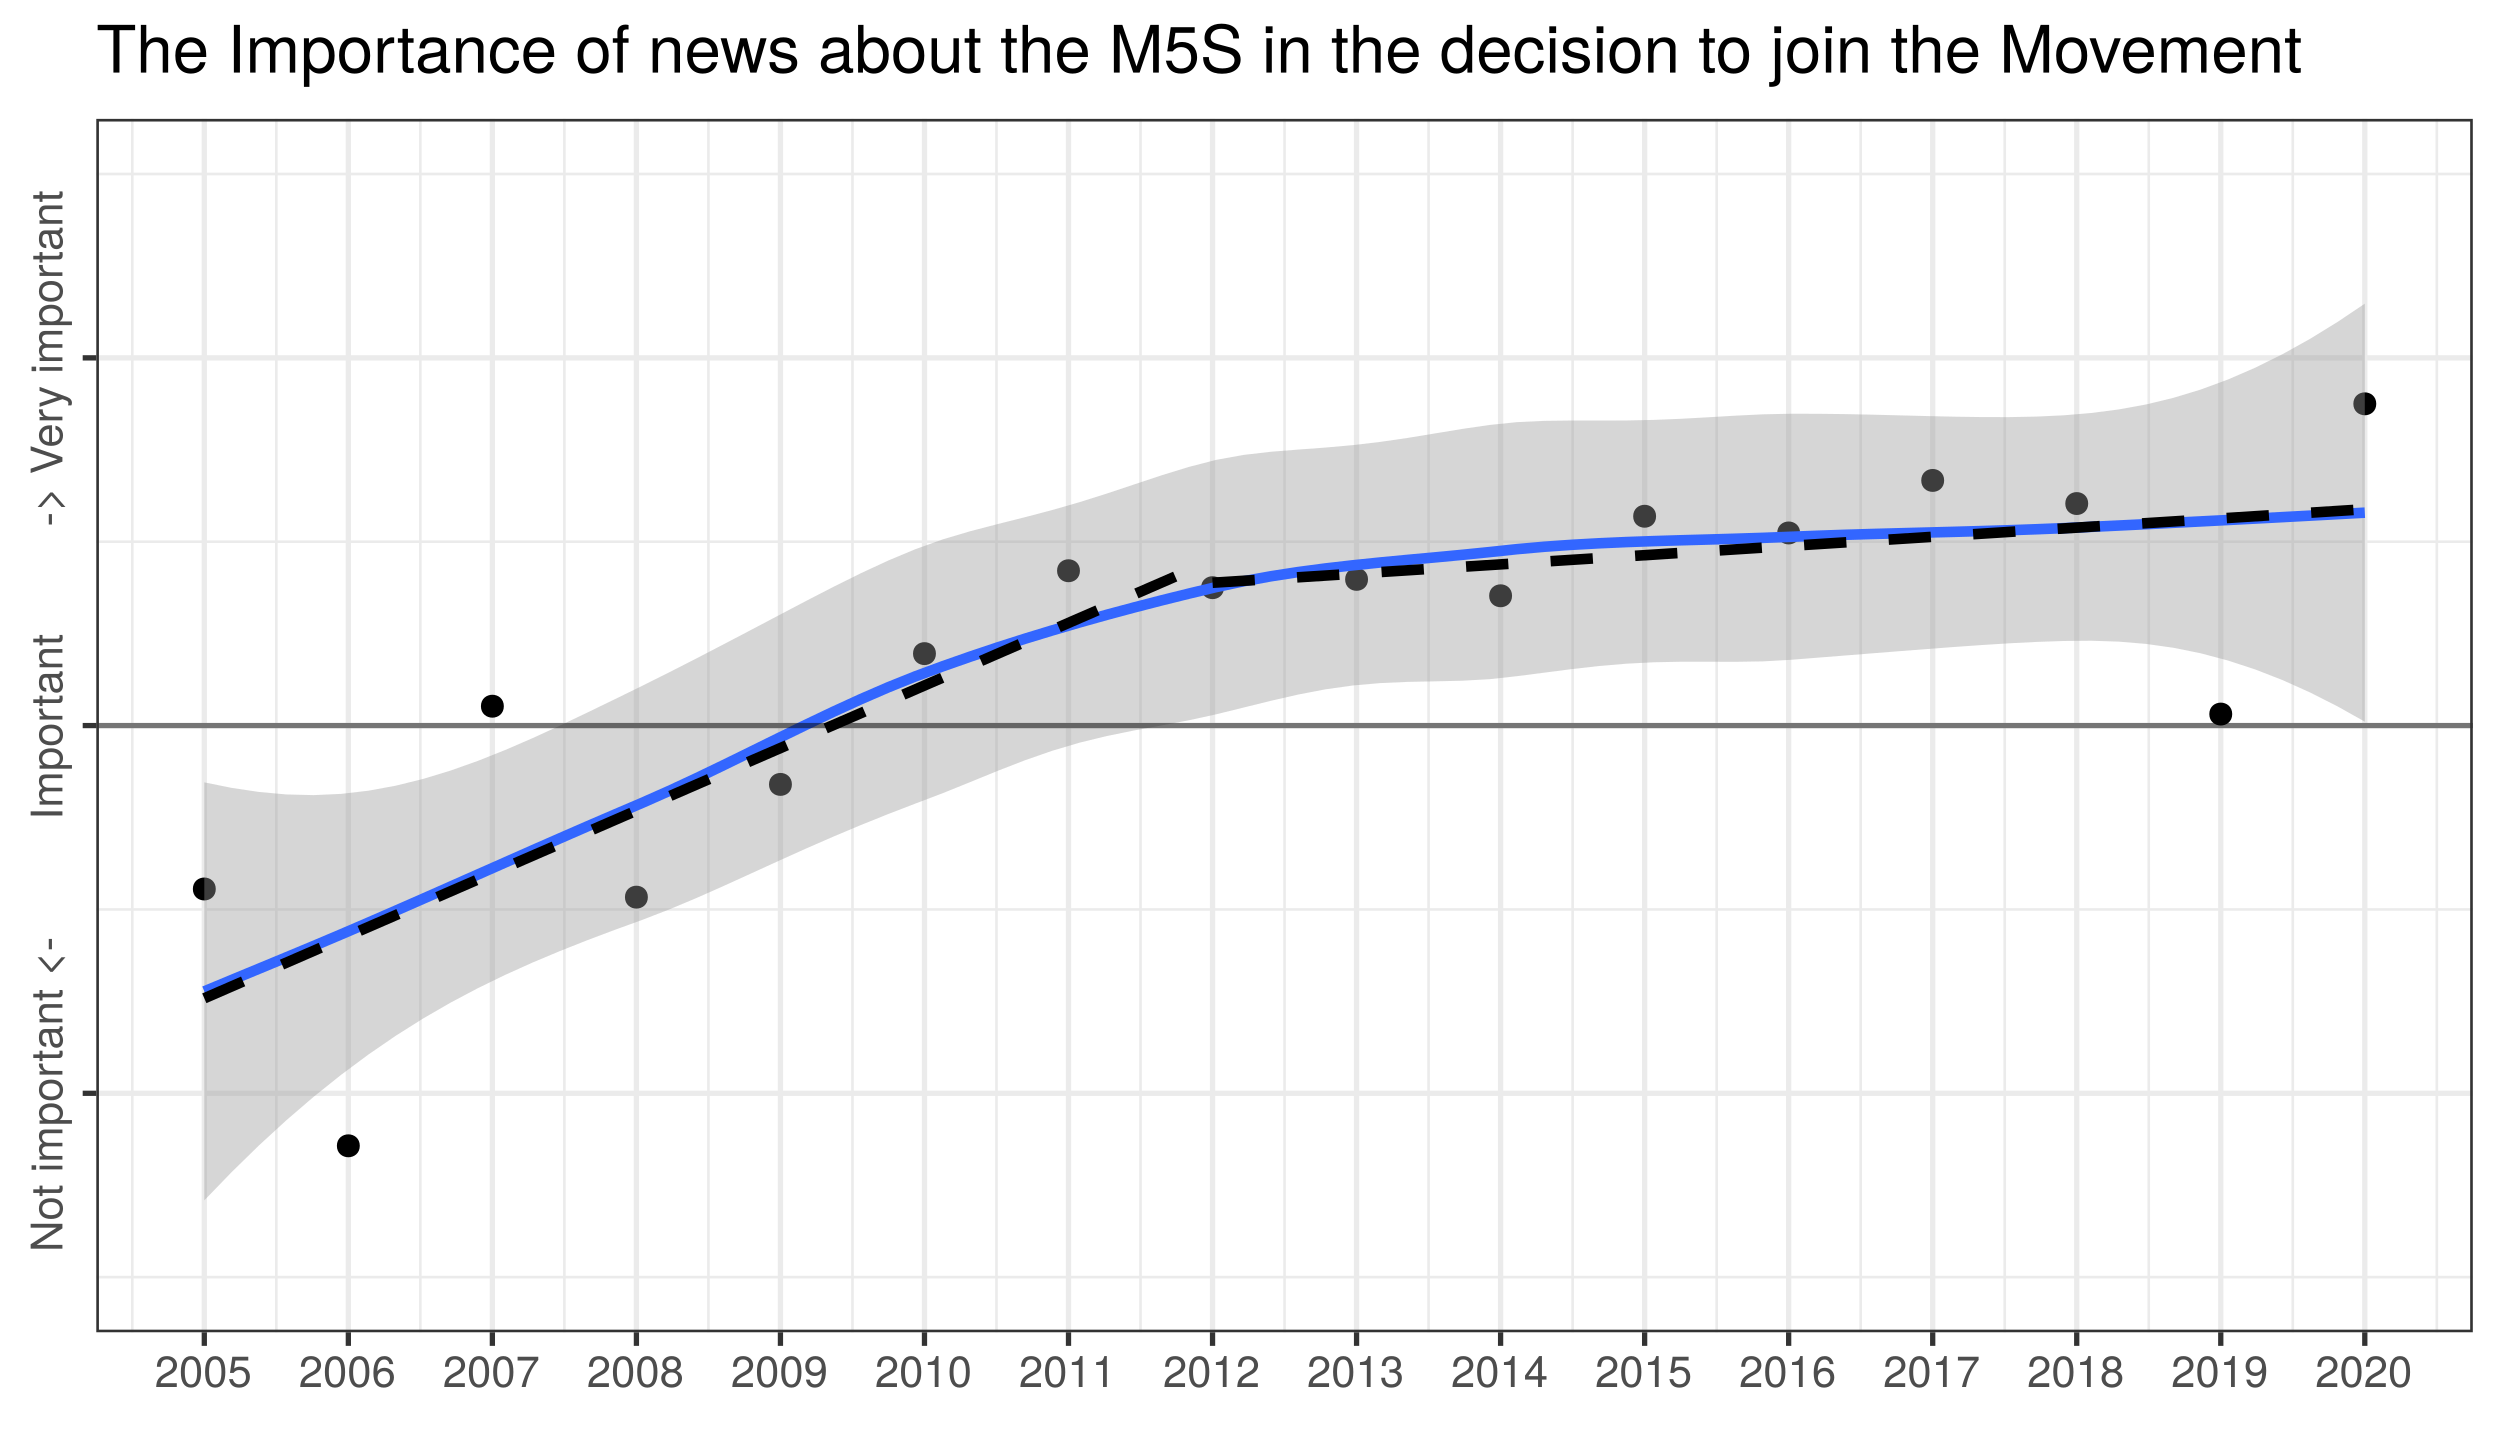 <?xml version="1.0" encoding="UTF-8"?>
<svg xmlns="http://www.w3.org/2000/svg" xmlns:xlink="http://www.w3.org/1999/xlink" width="504pt" height="288pt" viewBox="0 0 504 288" version="1.1">
<defs>
<g>
<symbol overflow="visible" id="glyph0-0">
<path style="stroke:none;" d=""/>
</symbol>
<symbol overflow="visible" id="glyph0-1">
<path style="stroke:none;" d="M 0 -5.688 L -6.406 -5.688 L -6.406 -4.906 L -1.172 -4.906 L -6.406 -1.562 L -6.406 -0.672 L 0 -0.672 L 0 -1.438 L -5.203 -1.438 L 0 -4.766 Z M 0 -5.688 "/>
</symbol>
<symbol overflow="visible" id="glyph0-2">
<path style="stroke:none;" d="M -2.266 -4.484 C -3.859 -4.484 -4.734 -3.719 -4.734 -2.391 C -4.734 -1.094 -3.859 -0.312 -2.312 -0.312 C -0.75 -0.312 0.125 -1.094 0.125 -2.406 C 0.125 -3.688 -0.75 -4.484 -2.266 -4.484 Z M -2.281 -3.719 C -1.203 -3.719 -0.547 -3.203 -0.547 -2.406 C -0.547 -1.578 -1.188 -1.078 -2.312 -1.078 C -3.406 -1.078 -4.062 -1.578 -4.062 -2.406 C -4.062 -3.234 -3.422 -3.719 -2.281 -3.719 Z M -2.281 -3.719 "/>
</symbol>
<symbol overflow="visible" id="glyph0-3">
<path style="stroke:none;" d="M 0 -2.234 L -0.609 -2.234 C -0.594 -2.141 -0.578 -2.016 -0.578 -1.875 C -0.578 -1.562 -0.672 -1.484 -1 -1.484 L -4.016 -1.484 L -4.016 -2.234 L -4.609 -2.234 L -4.609 -1.484 L -5.875 -1.484 L -5.875 -0.75 L -4.609 -0.75 L -4.609 -0.125 L -4.016 -0.125 L -4.016 -0.75 L -0.672 -0.75 C -0.203 -0.75 0.062 -1.062 0.062 -1.641 C 0.062 -1.812 0.047 -1.984 0 -2.234 Z M 0 -2.234 "/>
</symbol>
<symbol overflow="visible" id="glyph0-4">
<path style="stroke:none;" d=""/>
</symbol>
<symbol overflow="visible" id="glyph0-5">
<path style="stroke:none;" d="M 0 -1.344 L -4.609 -1.344 L -4.609 -0.609 L 0 -0.609 Z M -5.297 -1.438 L -6.219 -1.438 L -6.219 -0.531 L -5.297 -0.531 Z M -5.297 -1.438 "/>
</symbol>
<symbol overflow="visible" id="glyph0-6">
<path style="stroke:none;" d="M 0 -6.688 L -3.453 -6.688 C -4.281 -6.688 -4.734 -6.234 -4.734 -5.359 C -4.734 -4.75 -4.562 -4.375 -4.031 -3.953 C -4.531 -3.672 -4.734 -3.312 -4.734 -2.703 C -4.734 -2.094 -4.516 -1.688 -3.953 -1.297 L -4.609 -1.297 L -4.609 -0.625 L 0 -0.625 L 0 -1.359 L -2.891 -1.359 C -3.562 -1.359 -4.094 -1.844 -4.094 -2.438 C -4.094 -2.984 -3.766 -3.297 -3.172 -3.297 L 0 -3.297 L 0 -4.016 L -2.891 -4.016 C -3.562 -4.016 -4.094 -4.516 -4.094 -5.109 C -4.094 -5.641 -3.75 -5.953 -3.172 -5.953 L 0 -5.953 Z M 0 -6.688 "/>
</symbol>
<symbol overflow="visible" id="glyph0-7">
<path style="stroke:none;" d="M -2.266 -4.594 C -3.812 -4.594 -4.734 -3.844 -4.734 -2.625 C -4.734 -2 -4.453 -1.5 -3.922 -1.156 L -4.609 -1.156 L -4.609 -0.484 L 1.922 -0.484 L 1.922 -1.219 L -0.547 -1.219 C -0.078 -1.594 0.125 -2.031 0.125 -2.625 C 0.125 -3.812 -0.797 -4.594 -2.266 -4.594 Z M -2.281 -3.828 C -1.234 -3.828 -0.547 -3.297 -0.547 -2.5 C -0.547 -1.719 -1.188 -1.219 -2.266 -1.219 C -3.359 -1.219 -4.062 -1.719 -4.062 -2.5 C -4.062 -3.312 -3.375 -3.828 -2.281 -3.828 Z M -2.281 -3.828 "/>
</symbol>
<symbol overflow="visible" id="glyph0-8">
<path style="stroke:none;" d="M -3.969 -2.828 L -4.719 -2.828 C -4.734 -2.703 -4.734 -2.641 -4.734 -2.547 C -4.734 -2.062 -4.453 -1.703 -3.781 -1.281 L -4.609 -1.281 L -4.609 -0.609 L 0 -0.609 L 0 -1.344 L -2.391 -1.344 C -3.438 -1.344 -3.953 -1.688 -3.969 -2.828 Z M -3.969 -2.828 "/>
</symbol>
<symbol overflow="visible" id="glyph0-9">
<path style="stroke:none;" d="M -0.016 -4.703 L -0.578 -4.703 C -0.547 -4.625 -0.547 -4.594 -0.547 -4.547 C -0.547 -4.297 -0.688 -4.156 -0.922 -4.156 L -3.484 -4.156 C -4.297 -4.156 -4.734 -3.547 -4.734 -2.422 C -4.734 -1.297 -4.312 -0.609 -3.25 -0.578 L -3.25 -1.312 C -3.812 -1.375 -4.062 -1.703 -4.062 -2.391 C -4.062 -3.047 -3.812 -3.422 -3.375 -3.422 L -3.188 -3.422 C -2.875 -3.422 -2.75 -3.234 -2.672 -2.656 C -2.547 -1.625 -2.5 -1.453 -2.391 -1.172 C -2.172 -0.641 -1.766 -0.375 -1.203 -0.375 C -0.359 -0.375 0.125 -0.953 0.125 -1.875 C 0.125 -2.469 -0.109 -3.047 -0.547 -3.453 C -0.188 -3.531 0.062 -3.844 0.062 -4.203 C 0.062 -4.359 0.047 -4.469 -0.016 -4.703 Z M -1.594 -3.422 C -0.938 -3.422 -0.516 -2.75 -0.516 -2.047 C -0.516 -1.469 -0.719 -1.141 -1.219 -1.141 C -1.703 -1.141 -1.906 -1.453 -2.016 -2.25 C -2.125 -3.016 -2.156 -3.172 -2.281 -3.422 Z M -1.594 -3.422 "/>
</symbol>
<symbol overflow="visible" id="glyph0-10">
<path style="stroke:none;" d="M 0 -4.281 L -3.484 -4.281 C -4.25 -4.281 -4.734 -3.719 -4.734 -2.828 C -4.734 -2.141 -4.484 -1.703 -3.828 -1.297 L -4.609 -1.297 L -4.609 -0.609 L 0 -0.609 L 0 -1.344 L -2.547 -1.344 C -3.484 -1.344 -4.094 -1.859 -4.094 -2.609 C -4.094 -3.188 -3.75 -3.547 -3.188 -3.547 L 0 -3.547 Z M 0 -4.281 "/>
</symbol>
<symbol overflow="visible" id="glyph0-11">
<path style="stroke:none;" d="M 0.609 -3.938 L -0.188 -3.938 L -2.203 -1.656 L -4.219 -3.938 L -5 -3.938 L -2.422 -1 L -1.969 -1 Z M 0.609 -3.938 "/>
</symbol>
<symbol overflow="visible" id="glyph0-12">
<path style="stroke:none;" d="M -2.109 -2.5 L -2.75 -2.5 L -2.75 -0.406 L -2.109 -0.406 Z M -2.109 -2.5 "/>
</symbol>
<symbol overflow="visible" id="glyph0-13">
<path style="stroke:none;" d="M 0 -1.703 L -6.406 -1.703 L -6.406 -0.875 L 0 -0.875 Z M 0 -1.703 "/>
</symbol>
<symbol overflow="visible" id="glyph0-14">
<path style="stroke:none;" d="M -1.969 -3.938 L -2.422 -3.938 L -5 -1 L -4.219 -1 L -2.203 -3.297 L -0.188 -1 L 0.609 -1 Z M -1.969 -3.938 "/>
</symbol>
<symbol overflow="visible" id="glyph0-15">
<path style="stroke:none;" d="M -6.406 -5.672 L -6.406 -4.797 L -0.984 -3.031 L -6.406 -1.141 L -6.406 -0.266 L 0 -2.562 L 0 -3.453 Z M -6.406 -5.672 "/>
</symbol>
<symbol overflow="visible" id="glyph0-16">
<path style="stroke:none;" d="M -2.094 -4.516 C -2.766 -4.516 -3.188 -4.453 -3.531 -4.328 C -4.281 -4.031 -4.734 -3.328 -4.734 -2.469 C -4.734 -1.172 -3.797 -0.359 -2.281 -0.359 C -0.766 -0.359 0.125 -1.156 0.125 -2.453 C 0.125 -3.5 -0.469 -4.234 -1.406 -4.422 L -1.406 -3.672 C -0.797 -3.469 -0.547 -3.062 -0.547 -2.469 C -0.547 -1.703 -1.031 -1.141 -2.094 -1.125 Z M -2.75 -3.734 C -2.75 -3.734 -2.703 -3.734 -2.688 -3.719 L -2.688 -1.141 C -3.516 -1.203 -4.062 -1.719 -4.062 -2.453 C -4.062 -3.172 -3.469 -3.734 -2.75 -3.734 Z M -2.75 -3.734 "/>
</symbol>
<symbol overflow="visible" id="glyph0-17">
<path style="stroke:none;" d="M -4.609 -4.203 L -4.609 -3.406 L -1.016 -2.141 L -4.609 -0.953 L -4.609 -0.172 L 0.016 -1.734 L 0.75 -1.453 C 1.078 -1.328 1.203 -1.172 1.203 -0.859 C 1.203 -0.75 1.172 -0.641 1.141 -0.469 L 1.797 -0.469 C 1.875 -0.625 1.922 -0.781 1.922 -0.969 C 1.922 -1.484 1.625 -1.906 0.969 -2.156 Z M -4.609 -4.203 "/>
</symbol>
<symbol overflow="visible" id="glyph1-0">
<path style="stroke:none;" d=""/>
</symbol>
<symbol overflow="visible" id="glyph1-1">
<path style="stroke:none;" d="M 4.5 -4.406 C 4.5 -5.469 3.672 -6.234 2.5 -6.234 C 1.219 -6.234 0.484 -5.594 0.438 -4.078 L 1.219 -4.078 C 1.281 -5.125 1.703 -5.562 2.469 -5.562 C 3.172 -5.562 3.703 -5.062 3.703 -4.391 C 3.703 -3.891 3.406 -3.469 2.859 -3.156 L 2.047 -2.703 C 0.75 -1.969 0.375 -1.375 0.297 0 L 4.453 0 L 4.453 -0.766 L 1.172 -0.766 C 1.25 -1.281 1.531 -1.594 2.297 -2.047 L 3.172 -2.531 C 4.047 -2.984 4.5 -3.641 4.5 -4.406 Z M 4.5 -4.406 "/>
</symbol>
<symbol overflow="visible" id="glyph1-2">
<path style="stroke:none;" d="M 4.453 -3 C 4.453 -5.156 3.781 -6.234 2.422 -6.234 C 1.078 -6.234 0.375 -5.141 0.375 -3.047 C 0.375 -0.953 1.078 0.125 2.422 0.125 C 3.734 0.125 4.453 -0.953 4.453 -3 Z M 3.672 -3.062 C 3.672 -1.297 3.266 -0.516 2.406 -0.516 C 1.578 -0.516 1.172 -1.344 1.172 -3.047 C 1.172 -4.75 1.578 -5.547 2.422 -5.547 C 3.25 -5.547 3.672 -4.734 3.672 -3.062 Z M 3.672 -3.062 "/>
</symbol>
<symbol overflow="visible" id="glyph1-3">
<path style="stroke:none;" d="M 4.516 -2.062 C 4.516 -3.297 3.688 -4.109 2.5 -4.109 C 2.062 -4.109 1.703 -4 1.344 -3.734 L 1.594 -5.344 L 4.188 -5.344 L 4.188 -6.109 L 0.969 -6.109 L 0.5 -2.844 L 1.219 -2.844 C 1.578 -3.266 1.875 -3.422 2.359 -3.422 C 3.188 -3.422 3.719 -2.891 3.719 -1.969 C 3.719 -1.062 3.203 -0.547 2.359 -0.547 C 1.688 -0.547 1.266 -0.891 1.078 -1.594 L 0.312 -1.594 C 0.562 -0.359 1.266 0.125 2.375 0.125 C 3.641 0.125 4.516 -0.75 4.516 -2.062 Z M 4.516 -2.062 "/>
</symbol>
<symbol overflow="visible" id="glyph1-4">
<path style="stroke:none;" d="M 4.516 -1.938 C 4.516 -3.094 3.719 -3.875 2.609 -3.875 C 1.984 -3.875 1.5 -3.641 1.172 -3.188 C 1.172 -4.703 1.672 -5.547 2.562 -5.547 C 3.109 -5.547 3.484 -5.203 3.609 -4.609 L 4.375 -4.609 C 4.234 -5.625 3.562 -6.234 2.609 -6.234 C 1.156 -6.234 0.375 -5.016 0.375 -2.844 C 0.375 -0.891 1.047 0.125 2.469 0.125 C 3.656 0.125 4.516 -0.719 4.516 -1.938 Z M 3.719 -1.875 C 3.719 -1.094 3.188 -0.547 2.484 -0.547 C 1.766 -0.547 1.219 -1.125 1.219 -1.922 C 1.219 -2.688 1.734 -3.188 2.5 -3.188 C 3.25 -3.188 3.719 -2.703 3.719 -1.875 Z M 3.719 -1.875 "/>
</symbol>
<symbol overflow="visible" id="glyph1-5">
<path style="stroke:none;" d="M 4.578 -5.453 L 4.578 -6.109 L 0.406 -6.109 L 0.406 -5.344 L 3.781 -5.344 C 2.531 -3.781 1.656 -1.953 1.219 0 L 2.047 0 C 2.391 -2.016 3.266 -3.891 4.578 -5.453 Z M 4.578 -5.453 "/>
</symbol>
<symbol overflow="visible" id="glyph1-6">
<path style="stroke:none;" d="M 4.516 -1.766 C 4.516 -2.453 4.156 -2.938 3.438 -3.281 C 4.078 -3.672 4.297 -3.984 4.297 -4.578 C 4.297 -5.547 3.531 -6.234 2.422 -6.234 C 1.312 -6.234 0.547 -5.547 0.547 -4.578 C 0.547 -4 0.75 -3.672 1.391 -3.281 C 0.672 -2.938 0.328 -2.453 0.328 -1.766 C 0.328 -0.625 1.188 0.125 2.422 0.125 C 3.656 0.125 4.516 -0.625 4.516 -1.766 Z M 3.5 -4.562 C 3.5 -3.969 3.062 -3.594 2.422 -3.594 C 1.766 -3.594 1.344 -3.969 1.344 -4.562 C 1.344 -5.156 1.766 -5.547 2.422 -5.547 C 3.078 -5.547 3.5 -5.156 3.5 -4.562 Z M 3.719 -1.75 C 3.719 -1.016 3.188 -0.547 2.406 -0.547 C 1.641 -0.547 1.125 -1.016 1.125 -1.75 C 1.125 -2.484 1.641 -2.938 2.422 -2.938 C 3.188 -2.938 3.719 -2.484 3.719 -1.75 Z M 3.719 -1.75 "/>
</symbol>
<symbol overflow="visible" id="glyph1-7">
<path style="stroke:none;" d="M 4.484 -3.266 C 4.484 -5.219 3.797 -6.234 2.375 -6.234 C 1.188 -6.234 0.328 -5.391 0.328 -4.172 C 0.328 -3.016 1.125 -2.219 2.25 -2.219 C 2.844 -2.219 3.266 -2.438 3.672 -2.922 C 3.672 -1.406 3.172 -0.547 2.281 -0.547 C 1.734 -0.547 1.359 -0.891 1.234 -1.5 L 0.469 -1.5 C 0.609 -0.469 1.281 0.125 2.234 0.125 C 3.688 0.125 4.484 -1.109 4.484 -3.266 Z M 3.641 -4.188 C 3.641 -3.422 3.094 -2.906 2.344 -2.906 C 1.594 -2.906 1.125 -3.391 1.125 -4.234 C 1.125 -5.016 1.656 -5.562 2.359 -5.562 C 3.094 -5.562 3.641 -5 3.641 -4.188 Z M 3.641 -4.188 "/>
</symbol>
<symbol overflow="visible" id="glyph1-8">
<path style="stroke:none;" d="M 3.047 0 L 3.047 -6.234 L 2.547 -6.234 C 2.266 -5.281 2.094 -5.141 0.891 -5 L 0.891 -4.438 L 2.281 -4.438 L 2.281 0 Z M 3.047 0 "/>
</symbol>
<symbol overflow="visible" id="glyph1-9">
<path style="stroke:none;" d="M 4.453 -1.812 C 4.453 -2.562 4.141 -3.016 3.391 -3.266 C 3.969 -3.5 4.266 -3.891 4.266 -4.516 C 4.266 -5.594 3.547 -6.234 2.359 -6.234 C 1.109 -6.234 0.438 -5.547 0.406 -4.219 L 1.188 -4.219 C 1.203 -5.141 1.578 -5.562 2.375 -5.562 C 3.062 -5.562 3.469 -5.156 3.469 -4.5 C 3.469 -3.828 3.188 -3.547 1.938 -3.547 L 1.938 -2.906 L 2.359 -2.906 C 3.219 -2.906 3.656 -2.5 3.656 -1.797 C 3.656 -1.016 3.172 -0.547 2.359 -0.547 C 1.516 -0.547 1.109 -0.969 1.062 -1.875 L 0.281 -1.875 C 0.375 -0.5 1.062 0.125 2.344 0.125 C 3.625 0.125 4.453 -0.641 4.453 -1.812 Z M 4.453 -1.812 "/>
</symbol>
<symbol overflow="visible" id="glyph1-10">
<path style="stroke:none;" d="M 4.578 -1.5 L 4.578 -2.188 L 3.656 -2.188 L 3.656 -6.234 L 3.078 -6.234 L 0.25 -2.312 L 0.25 -1.5 L 2.875 -1.5 L 2.875 0 L 3.656 0 L 3.656 -1.5 Z M 2.875 -2.188 L 0.922 -2.188 L 2.875 -4.922 Z M 2.875 -2.188 "/>
</symbol>
<symbol overflow="visible" id="glyph2-0">
<path style="stroke:none;" d=""/>
</symbol>
<symbol overflow="visible" id="glyph2-1">
<path style="stroke:none;" d="M 7.828 -8.547 L 7.828 -9.625 L 0.281 -9.625 L 0.281 -8.547 L 3.453 -8.547 L 3.453 0 L 4.672 0 L 4.672 -8.547 Z M 7.828 -8.547 "/>
</symbol>
<symbol overflow="visible" id="glyph2-2">
<path style="stroke:none;" d="M 6.422 0 L 6.422 -5.234 C 6.422 -6.391 5.578 -7.109 4.234 -7.109 C 3.266 -7.109 2.672 -6.812 2.016 -5.969 L 2.016 -9.625 L 0.922 -9.625 L 0.922 0 L 2.016 0 L 2.016 -3.812 C 2.016 -5.234 2.766 -6.156 3.891 -6.156 C 4.672 -6.156 5.328 -5.703 5.328 -4.797 L 5.328 0 Z M 6.422 0 "/>
</symbol>
<symbol overflow="visible" id="glyph2-3">
<path style="stroke:none;" d="M 6.766 -3.141 C 6.766 -4.141 6.688 -4.781 6.5 -5.297 C 6.047 -6.438 4.984 -7.109 3.703 -7.109 C 1.766 -7.109 0.531 -5.688 0.531 -3.422 C 0.531 -1.156 1.734 0.203 3.672 0.203 C 5.25 0.203 6.344 -0.703 6.625 -2.094 L 5.516 -2.094 C 5.219 -1.188 4.594 -0.812 3.703 -0.812 C 2.562 -0.812 1.703 -1.562 1.672 -3.141 Z M 5.594 -4.125 C 5.594 -4.125 5.594 -4.062 5.578 -4.047 L 1.703 -4.047 C 1.797 -5.266 2.578 -6.094 3.688 -6.094 C 4.766 -6.094 5.594 -5.203 5.594 -4.125 Z M 5.594 -4.125 "/>
</symbol>
<symbol overflow="visible" id="glyph2-4">
<path style="stroke:none;" d=""/>
</symbol>
<symbol overflow="visible" id="glyph2-5">
<path style="stroke:none;" d="M 2.547 0 L 2.547 -9.625 L 1.328 -9.625 L 1.328 0 Z M 2.547 0 "/>
</symbol>
<symbol overflow="visible" id="glyph2-6">
<path style="stroke:none;" d="M 10.031 0 L 10.031 -5.188 C 10.031 -6.438 9.344 -7.109 8.047 -7.109 C 7.125 -7.109 6.578 -6.844 5.922 -6.062 C 5.516 -6.797 4.969 -7.109 4.062 -7.109 C 3.141 -7.109 2.531 -6.766 1.938 -5.938 L 1.938 -6.922 L 0.938 -6.922 L 0.938 0 L 2.031 0 L 2.031 -4.344 C 2.031 -5.344 2.766 -6.156 3.656 -6.156 C 4.469 -6.156 4.938 -5.656 4.938 -4.766 L 4.938 0 L 6.031 0 L 6.031 -4.344 C 6.031 -5.344 6.766 -6.156 7.672 -6.156 C 8.469 -6.156 8.938 -5.641 8.938 -4.766 L 8.938 0 Z M 10.031 0 "/>
</symbol>
<symbol overflow="visible" id="glyph2-7">
<path style="stroke:none;" d="M 6.906 -3.391 C 6.906 -5.719 5.766 -7.109 3.938 -7.109 C 3 -7.109 2.25 -6.688 1.734 -5.875 L 1.734 -6.922 L 0.719 -6.922 L 0.719 2.875 L 1.828 2.875 L 1.828 -0.828 C 2.406 -0.125 3.047 0.203 3.953 0.203 C 5.734 0.203 6.906 -1.188 6.906 -3.391 Z M 5.75 -3.422 C 5.75 -1.844 4.953 -0.828 3.75 -0.828 C 2.594 -0.828 1.828 -1.781 1.828 -3.406 C 1.828 -5.031 2.594 -6.094 3.75 -6.094 C 4.969 -6.094 5.75 -5.062 5.75 -3.422 Z M 5.75 -3.422 "/>
</symbol>
<symbol overflow="visible" id="glyph2-8">
<path style="stroke:none;" d="M 6.734 -3.406 C 6.734 -5.797 5.578 -7.109 3.594 -7.109 C 1.656 -7.109 0.469 -5.781 0.469 -3.453 C 0.469 -1.141 1.641 0.203 3.609 0.203 C 5.547 0.203 6.734 -1.141 6.734 -3.406 Z M 5.578 -3.422 C 5.578 -1.797 4.812 -0.812 3.609 -0.812 C 2.375 -0.812 1.625 -1.781 1.625 -3.453 C 1.625 -5.125 2.375 -6.094 3.609 -6.094 C 4.844 -6.094 5.578 -5.141 5.578 -3.422 Z M 5.578 -3.422 "/>
</symbol>
<symbol overflow="visible" id="glyph2-9">
<path style="stroke:none;" d="M 4.234 -5.953 L 4.234 -7.078 C 4.047 -7.109 3.969 -7.109 3.812 -7.109 C 3.109 -7.109 2.562 -6.688 1.922 -5.672 L 1.922 -6.922 L 0.922 -6.922 L 0.922 0 L 2.016 0 L 2.016 -3.594 C 2.016 -5.156 2.531 -5.922 4.234 -5.953 Z M 4.234 -5.953 "/>
</symbol>
<symbol overflow="visible" id="glyph2-10">
<path style="stroke:none;" d="M 3.359 0 L 3.359 -0.922 C 3.203 -0.891 3.031 -0.875 2.828 -0.875 C 2.344 -0.875 2.219 -1 2.219 -1.484 L 2.219 -6.016 L 3.359 -6.016 L 3.359 -6.922 L 2.219 -6.922 L 2.219 -8.812 L 1.125 -8.812 L 1.125 -6.922 L 0.188 -6.922 L 0.188 -6.016 L 1.125 -6.016 L 1.125 -1 C 1.125 -0.297 1.594 0.094 2.453 0.094 C 2.719 0.094 2.984 0.062 3.359 0 Z M 3.359 0 "/>
</symbol>
<symbol overflow="visible" id="glyph2-11">
<path style="stroke:none;" d="M 7.062 -0.031 L 7.062 -0.859 C 6.938 -0.828 6.891 -0.828 6.828 -0.828 C 6.438 -0.828 6.234 -1.031 6.234 -1.375 L 6.234 -5.234 C 6.234 -6.453 5.328 -7.109 3.625 -7.109 C 1.953 -7.109 0.922 -6.469 0.859 -4.875 L 1.969 -4.875 C 2.062 -5.719 2.562 -6.094 3.594 -6.094 C 4.578 -6.094 5.141 -5.734 5.141 -5.062 L 5.141 -4.781 C 5.141 -4.312 4.859 -4.125 3.984 -4.016 C 2.422 -3.812 2.188 -3.766 1.766 -3.594 C 0.969 -3.266 0.547 -2.641 0.547 -1.797 C 0.547 -0.547 1.422 0.203 2.828 0.203 C 3.703 0.203 4.562 -0.172 5.172 -0.812 C 5.297 -0.297 5.766 0.094 6.312 0.094 C 6.531 0.094 6.703 0.062 7.062 -0.031 Z M 5.141 -2.391 C 5.141 -1.406 4.125 -0.766 3.062 -0.766 C 2.203 -0.766 1.703 -1.062 1.703 -1.828 C 1.703 -2.547 2.188 -2.859 3.359 -3.031 C 4.531 -3.188 4.766 -3.25 5.141 -3.422 Z M 5.141 -2.391 "/>
</symbol>
<symbol overflow="visible" id="glyph2-12">
<path style="stroke:none;" d="M 6.438 0 L 6.438 -5.234 C 6.438 -6.375 5.578 -7.109 4.234 -7.109 C 3.203 -7.109 2.547 -6.719 1.938 -5.75 L 1.938 -6.922 L 0.922 -6.922 L 0.922 0 L 2.016 0 L 2.016 -3.812 C 2.016 -5.234 2.781 -6.156 3.906 -6.156 C 4.781 -6.156 5.328 -5.625 5.328 -4.797 L 5.328 0 Z M 6.438 0 "/>
</symbol>
<symbol overflow="visible" id="glyph2-13">
<path style="stroke:none;" d="M 6.297 -2.375 L 5.188 -2.375 C 5 -1.266 4.438 -0.812 3.5 -0.812 C 2.281 -0.812 1.562 -1.75 1.562 -3.391 C 1.562 -5.125 2.266 -6.094 3.469 -6.094 C 4.391 -6.094 4.984 -5.562 5.109 -4.594 L 6.219 -4.594 C 6.094 -6.281 5.031 -7.109 3.484 -7.109 C 1.625 -7.109 0.406 -5.688 0.406 -3.391 C 0.406 -1.156 1.594 0.203 3.469 0.203 C 5.125 0.203 6.172 -0.797 6.297 -2.375 Z M 6.297 -2.375 "/>
</symbol>
<symbol overflow="visible" id="glyph2-14">
<path style="stroke:none;" d="M 3.406 -6.016 L 3.406 -6.922 L 2.25 -6.922 L 2.25 -8 C 2.25 -8.469 2.516 -8.703 3.031 -8.703 C 3.109 -8.703 3.156 -8.703 3.406 -8.688 L 3.406 -9.594 C 3.156 -9.656 3.016 -9.672 2.781 -9.672 C 1.766 -9.672 1.156 -9.078 1.156 -8.094 L 1.156 -6.922 L 0.234 -6.922 L 0.234 -6.016 L 1.156 -6.016 L 1.156 0 L 2.25 0 L 2.25 -6.016 Z M 3.406 -6.016 "/>
</symbol>
<symbol overflow="visible" id="glyph2-15">
<path style="stroke:none;" d="M 9.344 -6.922 L 8.109 -6.922 L 6.734 -1.531 L 5.375 -6.922 L 4.031 -6.922 L 2.703 -1.531 L 1.297 -6.922 L 0.078 -6.922 L 2.094 0 L 3.328 0 L 4.656 -5.422 L 6.062 0 L 7.312 0 Z M 9.344 -6.922 "/>
</symbol>
<symbol overflow="visible" id="glyph2-16">
<path style="stroke:none;" d="M 6.062 -1.938 C 6.062 -2.969 5.484 -3.484 4.109 -3.812 L 3.047 -4.062 C 2.156 -4.281 1.766 -4.562 1.766 -5.062 C 1.766 -5.688 2.344 -6.094 3.234 -6.094 C 4.125 -6.094 4.594 -5.719 4.625 -4.984 L 5.781 -4.984 C 5.766 -6.344 4.875 -7.109 3.281 -7.109 C 1.656 -7.109 0.625 -6.281 0.625 -5 C 0.625 -3.922 1.172 -3.406 2.812 -3.016 L 3.844 -2.766 C 4.609 -2.578 4.906 -2.344 4.906 -1.844 C 4.906 -1.203 4.266 -0.812 3.297 -0.812 C 2.312 -0.812 1.75 -1.062 1.609 -2.109 L 0.453 -2.109 C 0.5 -0.516 1.406 0.203 3.203 0.203 C 4.953 0.203 6.062 -0.609 6.062 -1.938 Z M 6.062 -1.938 "/>
</symbol>
<symbol overflow="visible" id="glyph2-17">
<path style="stroke:none;" d="M 6.906 -3.531 C 6.906 -5.781 5.766 -7.109 3.953 -7.109 C 3 -7.109 2.328 -6.766 1.812 -5.984 L 1.812 -9.625 L 0.719 -9.625 L 0.719 0 L 1.703 0 L 1.703 -0.984 C 2.234 -0.188 2.938 0.203 3.891 0.203 C 5.719 0.203 6.906 -1.297 6.906 -3.531 Z M 5.75 -3.469 C 5.75 -1.906 4.938 -0.828 3.734 -0.828 C 2.578 -0.828 1.812 -1.891 1.812 -3.453 C 1.812 -5.078 2.578 -6.141 3.734 -6.094 C 4.969 -6.094 5.75 -5.016 5.75 -3.469 Z M 5.75 -3.469 "/>
</symbol>
<symbol overflow="visible" id="glyph2-18">
<path style="stroke:none;" d="M 6.359 0 L 6.359 -6.922 L 5.266 -6.922 L 5.266 -3.109 C 5.266 -1.688 4.531 -0.766 3.375 -0.766 C 2.516 -0.766 1.953 -1.297 1.953 -2.125 L 1.953 -6.922 L 0.859 -6.922 L 0.859 -1.688 C 0.859 -0.547 1.719 0.203 3.062 0.203 C 4.078 0.203 4.734 -0.156 5.375 -1.062 L 5.375 0 Z M 6.359 0 "/>
</symbol>
<symbol overflow="visible" id="glyph2-19">
<path style="stroke:none;" d="M 10.047 0 L 10.047 -9.625 L 8.344 -9.625 L 5.547 -1.234 L 2.688 -9.625 L 0.984 -9.625 L 0.984 0 L 2.156 0 L 2.156 -8.062 L 4.891 0 L 6.172 0 L 8.891 -8.062 L 8.891 0 Z M 10.047 0 "/>
</symbol>
<symbol overflow="visible" id="glyph2-20">
<path style="stroke:none;" d="M 6.766 -3.109 C 6.766 -4.953 5.547 -6.172 3.75 -6.172 C 3.094 -6.172 2.562 -6 2.016 -5.594 L 2.391 -8.016 L 6.281 -8.016 L 6.281 -9.156 L 1.453 -9.156 L 0.75 -4.266 L 1.828 -4.266 C 2.359 -4.906 2.812 -5.141 3.531 -5.141 C 4.797 -5.141 5.578 -4.328 5.578 -2.938 C 5.578 -1.594 4.812 -0.828 3.531 -0.828 C 2.516 -0.828 1.906 -1.344 1.625 -2.406 L 0.469 -2.406 C 0.844 -0.547 1.906 0.203 3.562 0.203 C 5.453 0.203 6.766 -1.125 6.766 -3.109 Z M 6.766 -3.109 "/>
</symbol>
<symbol overflow="visible" id="glyph2-21">
<path style="stroke:none;" d="M 8.203 -2.641 C 8.203 -3.828 7.453 -4.703 6.156 -5.062 L 3.734 -5.703 C 2.578 -6 2.156 -6.391 2.156 -7.125 C 2.156 -8.109 3.016 -8.828 4.297 -8.828 C 5.828 -8.828 6.703 -8.141 6.703 -6.875 L 7.875 -6.875 C 7.875 -8.766 6.562 -9.859 4.344 -9.859 C 2.234 -9.859 0.922 -8.703 0.922 -6.953 C 0.922 -5.781 1.547 -5.047 2.812 -4.719 L 5.203 -4.078 C 6.422 -3.766 6.969 -3.281 6.969 -2.516 C 6.969 -1.469 6.172 -0.844 4.516 -0.844 C 2.688 -0.844 1.797 -1.75 1.797 -3.125 L 0.641 -3.125 C 0.641 -0.859 2.172 0.234 4.438 0.234 C 6.875 0.234 8.203 -0.922 8.203 -2.641 Z M 8.203 -2.641 "/>
</symbol>
<symbol overflow="visible" id="glyph2-22">
<path style="stroke:none;" d="M 2.016 0 L 2.016 -6.922 L 0.922 -6.922 L 0.922 0 Z M 2.172 -7.969 L 2.172 -9.328 L 0.797 -9.328 L 0.797 -7.969 Z M 2.172 -7.969 "/>
</symbol>
<symbol overflow="visible" id="glyph2-23">
<path style="stroke:none;" d="M 6.531 0 L 6.531 -9.625 L 5.438 -9.625 L 5.438 -6.047 C 4.984 -6.75 4.234 -7.109 3.312 -7.109 C 1.516 -7.109 0.344 -5.734 0.344 -3.531 C 0.344 -1.188 1.484 0.203 3.359 0.203 C 4.297 0.203 4.969 -0.156 5.562 -1.016 L 5.562 0 Z M 5.438 -3.438 C 5.438 -1.828 4.672 -0.828 3.516 -0.828 C 2.297 -0.828 1.484 -1.844 1.484 -3.453 C 1.484 -5.062 2.297 -6.094 3.5 -6.094 C 4.688 -6.094 5.438 -5.031 5.438 -3.438 Z M 5.438 -3.438 "/>
</symbol>
<symbol overflow="visible" id="glyph2-24">
<path style="stroke:none;" d="M 2.016 1.438 L 2.016 -6.922 L 0.922 -6.922 L 0.922 1 C 0.922 1.656 0.703 1.953 0.031 1.922 L -0.234 1.906 L -0.234 2.844 C -0.109 2.859 -0.047 2.875 0.125 2.875 C 1.375 2.875 2.016 2.375 2.016 1.438 Z M 2.172 -7.969 L 2.172 -9.328 L 0.797 -9.328 L 0.797 -7.969 Z M 2.172 -7.969 "/>
</symbol>
<symbol overflow="visible" id="glyph2-25">
<path style="stroke:none;" d="M 6.422 -6.922 L 5.172 -6.922 L 3.219 -1.312 L 1.375 -6.922 L 0.125 -6.922 L 2.562 0 L 3.766 0 Z M 6.422 -6.922 "/>
</symbol>
</g>
<clipPath id="clip1">
  <path d="M 19.41 23.957 L 498.52 23.957 L 498.52 268.586 L 19.41 268.586 Z M 19.41 23.957 "/>
</clipPath>
<clipPath id="clip2">
  <path d="M 19.41 257 L 498.52 257 L 498.52 258 L 19.41 258 Z M 19.41 257 "/>
</clipPath>
<clipPath id="clip3">
  <path d="M 19.41 183 L 498.52 183 L 498.52 184 L 19.41 184 Z M 19.41 183 "/>
</clipPath>
<clipPath id="clip4">
  <path d="M 19.41 108 L 498.52 108 L 498.52 110 L 19.41 110 Z M 19.41 108 "/>
</clipPath>
<clipPath id="clip5">
  <path d="M 19.41 34 L 498.52 34 L 498.52 36 L 19.41 36 Z M 19.41 34 "/>
</clipPath>
<clipPath id="clip6">
  <path d="M 26 23.957 L 27 23.957 L 27 268.586 L 26 268.586 Z M 26 23.957 "/>
</clipPath>
<clipPath id="clip7">
  <path d="M 55 23.957 L 56 23.957 L 56 268.586 L 55 268.586 Z M 55 23.957 "/>
</clipPath>
<clipPath id="clip8">
  <path d="M 84 23.957 L 86 23.957 L 86 268.586 L 84 268.586 Z M 84 23.957 "/>
</clipPath>
<clipPath id="clip9">
  <path d="M 113 23.957 L 115 23.957 L 115 268.586 L 113 268.586 Z M 113 23.957 "/>
</clipPath>
<clipPath id="clip10">
  <path d="M 142 23.957 L 144 23.957 L 144 268.586 L 142 268.586 Z M 142 23.957 "/>
</clipPath>
<clipPath id="clip11">
  <path d="M 171 23.957 L 173 23.957 L 173 268.586 L 171 268.586 Z M 171 23.957 "/>
</clipPath>
<clipPath id="clip12">
  <path d="M 200 23.957 L 202 23.957 L 202 268.586 L 200 268.586 Z M 200 23.957 "/>
</clipPath>
<clipPath id="clip13">
  <path d="M 229 23.957 L 231 23.957 L 231 268.586 L 229 268.586 Z M 229 23.957 "/>
</clipPath>
<clipPath id="clip14">
  <path d="M 258 23.957 L 260 23.957 L 260 268.586 L 258 268.586 Z M 258 23.957 "/>
</clipPath>
<clipPath id="clip15">
  <path d="M 287 23.957 L 289 23.957 L 289 268.586 L 287 268.586 Z M 287 23.957 "/>
</clipPath>
<clipPath id="clip16">
  <path d="M 316 23.957 L 318 23.957 L 318 268.586 L 316 268.586 Z M 316 23.957 "/>
</clipPath>
<clipPath id="clip17">
  <path d="M 345 23.957 L 347 23.957 L 347 268.586 L 345 268.586 Z M 345 23.957 "/>
</clipPath>
<clipPath id="clip18">
  <path d="M 374 23.957 L 376 23.957 L 376 268.586 L 374 268.586 Z M 374 23.957 "/>
</clipPath>
<clipPath id="clip19">
  <path d="M 403 23.957 L 405 23.957 L 405 268.586 L 403 268.586 Z M 403 23.957 "/>
</clipPath>
<clipPath id="clip20">
  <path d="M 432 23.957 L 434 23.957 L 434 268.586 L 432 268.586 Z M 432 23.957 "/>
</clipPath>
<clipPath id="clip21">
  <path d="M 461 23.957 L 463 23.957 L 463 268.586 L 461 268.586 Z M 461 23.957 "/>
</clipPath>
<clipPath id="clip22">
  <path d="M 490 23.957 L 492 23.957 L 492 268.586 L 490 268.586 Z M 490 23.957 "/>
</clipPath>
<clipPath id="clip23">
  <path d="M 19.41 219 L 498.52 219 L 498.52 221 L 19.41 221 Z M 19.41 219 "/>
</clipPath>
<clipPath id="clip24">
  <path d="M 19.41 145 L 498.52 145 L 498.52 147 L 19.41 147 Z M 19.41 145 "/>
</clipPath>
<clipPath id="clip25">
  <path d="M 19.41 71 L 498.52 71 L 498.52 73 L 19.41 73 Z M 19.41 71 "/>
</clipPath>
<clipPath id="clip26">
  <path d="M 40 23.957 L 42 23.957 L 42 268.586 L 40 268.586 Z M 40 23.957 "/>
</clipPath>
<clipPath id="clip27">
  <path d="M 69 23.957 L 71 23.957 L 71 268.586 L 69 268.586 Z M 69 23.957 "/>
</clipPath>
<clipPath id="clip28">
  <path d="M 98 23.957 L 100 23.957 L 100 268.586 L 98 268.586 Z M 98 23.957 "/>
</clipPath>
<clipPath id="clip29">
  <path d="M 127 23.957 L 129 23.957 L 129 268.586 L 127 268.586 Z M 127 23.957 "/>
</clipPath>
<clipPath id="clip30">
  <path d="M 156 23.957 L 158 23.957 L 158 268.586 L 156 268.586 Z M 156 23.957 "/>
</clipPath>
<clipPath id="clip31">
  <path d="M 185 23.957 L 187 23.957 L 187 268.586 L 185 268.586 Z M 185 23.957 "/>
</clipPath>
<clipPath id="clip32">
  <path d="M 214 23.957 L 216 23.957 L 216 268.586 L 214 268.586 Z M 214 23.957 "/>
</clipPath>
<clipPath id="clip33">
  <path d="M 243 23.957 L 245 23.957 L 245 268.586 L 243 268.586 Z M 243 23.957 "/>
</clipPath>
<clipPath id="clip34">
  <path d="M 272 23.957 L 275 23.957 L 275 268.586 L 272 268.586 Z M 272 23.957 "/>
</clipPath>
<clipPath id="clip35">
  <path d="M 301 23.957 L 304 23.957 L 304 268.586 L 301 268.586 Z M 301 23.957 "/>
</clipPath>
<clipPath id="clip36">
  <path d="M 331 23.957 L 333 23.957 L 333 268.586 L 331 268.586 Z M 331 23.957 "/>
</clipPath>
<clipPath id="clip37">
  <path d="M 360 23.957 L 362 23.957 L 362 268.586 L 360 268.586 Z M 360 23.957 "/>
</clipPath>
<clipPath id="clip38">
  <path d="M 389 23.957 L 391 23.957 L 391 268.586 L 389 268.586 Z M 389 23.957 "/>
</clipPath>
<clipPath id="clip39">
  <path d="M 418 23.957 L 420 23.957 L 420 268.586 L 418 268.586 Z M 418 23.957 "/>
</clipPath>
<clipPath id="clip40">
  <path d="M 447 23.957 L 449 23.957 L 449 268.586 L 447 268.586 Z M 447 23.957 "/>
</clipPath>
<clipPath id="clip41">
  <path d="M 476 23.957 L 478 23.957 L 478 268.586 L 476 268.586 Z M 476 23.957 "/>
</clipPath>
<clipPath id="clip42">
  <path d="M 19.41 145 L 498.52 145 L 498.52 147 L 19.41 147 Z M 19.41 145 "/>
</clipPath>
<clipPath id="clip43">
  <path d="M 19.41 23.957 L 498.52 23.957 L 498.52 268.586 L 19.41 268.586 Z M 19.41 23.957 "/>
</clipPath>
</defs>
<g id="surface26">
<rect x="0" y="0" width="504" height="288" style="fill:rgb(100%,100%,100%);fill-opacity:1;stroke:none;"/>
<rect x="0" y="0" width="504" height="288" style="fill:rgb(100%,100%,100%);fill-opacity:1;stroke:none;"/>
<path style="fill:none;stroke-width:1.067;stroke-linecap:round;stroke-linejoin:round;stroke:rgb(100%,100%,100%);stroke-opacity:1;stroke-miterlimit:10;" d="M 0 288 L 504 288 L 504 0 L 0 0 Z M 0 288 "/>
<g clip-path="url(#clip1)" clip-rule="nonzero">
<path style=" stroke:none;fill-rule:nonzero;fill:rgb(100%,100%,100%);fill-opacity:1;" d="M 19.41 268.59 L 498.52 268.59 L 498.52 23.961 L 19.41 23.961 Z M 19.41 268.59 "/>
</g>
<g clip-path="url(#clip2)" clip-rule="nonzero">
<path style="fill:none;stroke-width:0.533;stroke-linecap:butt;stroke-linejoin:round;stroke:rgb(92.157%,92.157%,92.157%);stroke-opacity:1;stroke-miterlimit:10;" d="M 19.41 257.469 L 498.52 257.469 "/>
</g>
<g clip-path="url(#clip3)" clip-rule="nonzero">
<path style="fill:none;stroke-width:0.533;stroke-linecap:butt;stroke-linejoin:round;stroke:rgb(92.157%,92.157%,92.157%);stroke-opacity:1;stroke-miterlimit:10;" d="M 19.41 183.34 L 498.52 183.34 "/>
</g>
<g clip-path="url(#clip4)" clip-rule="nonzero">
<path style="fill:none;stroke-width:0.533;stroke-linecap:butt;stroke-linejoin:round;stroke:rgb(92.157%,92.157%,92.157%);stroke-opacity:1;stroke-miterlimit:10;" d="M 19.41 109.207 L 498.52 109.207 "/>
</g>
<g clip-path="url(#clip5)" clip-rule="nonzero">
<path style="fill:none;stroke-width:0.533;stroke-linecap:butt;stroke-linejoin:round;stroke:rgb(92.157%,92.157%,92.157%);stroke-opacity:1;stroke-miterlimit:10;" d="M 19.41 35.078 L 498.52 35.078 "/>
</g>
<g clip-path="url(#clip6)" clip-rule="nonzero">
<path style="fill:none;stroke-width:0.533;stroke-linecap:butt;stroke-linejoin:round;stroke:rgb(92.157%,92.157%,92.157%);stroke-opacity:1;stroke-miterlimit:10;" d="M 26.672 268.59 L 26.672 23.957 "/>
</g>
<g clip-path="url(#clip7)" clip-rule="nonzero">
<path style="fill:none;stroke-width:0.533;stroke-linecap:butt;stroke-linejoin:round;stroke:rgb(92.157%,92.157%,92.157%);stroke-opacity:1;stroke-miterlimit:10;" d="M 55.707 268.59 L 55.707 23.957 "/>
</g>
<g clip-path="url(#clip8)" clip-rule="nonzero">
<path style="fill:none;stroke-width:0.533;stroke-linecap:butt;stroke-linejoin:round;stroke:rgb(92.157%,92.157%,92.157%);stroke-opacity:1;stroke-miterlimit:10;" d="M 84.742 268.59 L 84.742 23.957 "/>
</g>
<g clip-path="url(#clip9)" clip-rule="nonzero">
<path style="fill:none;stroke-width:0.533;stroke-linecap:butt;stroke-linejoin:round;stroke:rgb(92.157%,92.157%,92.157%);stroke-opacity:1;stroke-miterlimit:10;" d="M 113.781 268.59 L 113.781 23.957 "/>
</g>
<g clip-path="url(#clip10)" clip-rule="nonzero">
<path style="fill:none;stroke-width:0.533;stroke-linecap:butt;stroke-linejoin:round;stroke:rgb(92.157%,92.157%,92.157%);stroke-opacity:1;stroke-miterlimit:10;" d="M 142.816 268.59 L 142.816 23.957 "/>
</g>
<g clip-path="url(#clip11)" clip-rule="nonzero">
<path style="fill:none;stroke-width:0.533;stroke-linecap:butt;stroke-linejoin:round;stroke:rgb(92.157%,92.157%,92.157%);stroke-opacity:1;stroke-miterlimit:10;" d="M 171.855 268.59 L 171.855 23.957 "/>
</g>
<g clip-path="url(#clip12)" clip-rule="nonzero">
<path style="fill:none;stroke-width:0.533;stroke-linecap:butt;stroke-linejoin:round;stroke:rgb(92.157%,92.157%,92.157%);stroke-opacity:1;stroke-miterlimit:10;" d="M 200.891 268.59 L 200.891 23.957 "/>
</g>
<g clip-path="url(#clip13)" clip-rule="nonzero">
<path style="fill:none;stroke-width:0.533;stroke-linecap:butt;stroke-linejoin:round;stroke:rgb(92.157%,92.157%,92.157%);stroke-opacity:1;stroke-miterlimit:10;" d="M 229.93 268.59 L 229.93 23.957 "/>
</g>
<g clip-path="url(#clip14)" clip-rule="nonzero">
<path style="fill:none;stroke-width:0.533;stroke-linecap:butt;stroke-linejoin:round;stroke:rgb(92.157%,92.157%,92.157%);stroke-opacity:1;stroke-miterlimit:10;" d="M 258.965 268.59 L 258.965 23.957 "/>
</g>
<g clip-path="url(#clip15)" clip-rule="nonzero">
<path style="fill:none;stroke-width:0.533;stroke-linecap:butt;stroke-linejoin:round;stroke:rgb(92.157%,92.157%,92.157%);stroke-opacity:1;stroke-miterlimit:10;" d="M 288.004 268.59 L 288.004 23.957 "/>
</g>
<g clip-path="url(#clip16)" clip-rule="nonzero">
<path style="fill:none;stroke-width:0.533;stroke-linecap:butt;stroke-linejoin:round;stroke:rgb(92.157%,92.157%,92.157%);stroke-opacity:1;stroke-miterlimit:10;" d="M 317.039 268.59 L 317.039 23.957 "/>
</g>
<g clip-path="url(#clip17)" clip-rule="nonzero">
<path style="fill:none;stroke-width:0.533;stroke-linecap:butt;stroke-linejoin:round;stroke:rgb(92.157%,92.157%,92.157%);stroke-opacity:1;stroke-miterlimit:10;" d="M 346.078 268.59 L 346.078 23.957 "/>
</g>
<g clip-path="url(#clip18)" clip-rule="nonzero">
<path style="fill:none;stroke-width:0.533;stroke-linecap:butt;stroke-linejoin:round;stroke:rgb(92.157%,92.157%,92.157%);stroke-opacity:1;stroke-miterlimit:10;" d="M 375.113 268.59 L 375.113 23.957 "/>
</g>
<g clip-path="url(#clip19)" clip-rule="nonzero">
<path style="fill:none;stroke-width:0.533;stroke-linecap:butt;stroke-linejoin:round;stroke:rgb(92.157%,92.157%,92.157%);stroke-opacity:1;stroke-miterlimit:10;" d="M 404.152 268.59 L 404.152 23.957 "/>
</g>
<g clip-path="url(#clip20)" clip-rule="nonzero">
<path style="fill:none;stroke-width:0.533;stroke-linecap:butt;stroke-linejoin:round;stroke:rgb(92.157%,92.157%,92.157%);stroke-opacity:1;stroke-miterlimit:10;" d="M 433.188 268.59 L 433.188 23.957 "/>
</g>
<g clip-path="url(#clip21)" clip-rule="nonzero">
<path style="fill:none;stroke-width:0.533;stroke-linecap:butt;stroke-linejoin:round;stroke:rgb(92.157%,92.157%,92.157%);stroke-opacity:1;stroke-miterlimit:10;" d="M 462.223 268.59 L 462.223 23.957 "/>
</g>
<g clip-path="url(#clip22)" clip-rule="nonzero">
<path style="fill:none;stroke-width:0.533;stroke-linecap:butt;stroke-linejoin:round;stroke:rgb(92.157%,92.157%,92.157%);stroke-opacity:1;stroke-miterlimit:10;" d="M 491.262 268.59 L 491.262 23.957 "/>
</g>
<g clip-path="url(#clip23)" clip-rule="nonzero">
<path style="fill:none;stroke-width:1.067;stroke-linecap:butt;stroke-linejoin:round;stroke:rgb(92.157%,92.157%,92.157%);stroke-opacity:1;stroke-miterlimit:10;" d="M 19.41 220.406 L 498.52 220.406 "/>
</g>
<g clip-path="url(#clip24)" clip-rule="nonzero">
<path style="fill:none;stroke-width:1.067;stroke-linecap:butt;stroke-linejoin:round;stroke:rgb(92.157%,92.157%,92.157%);stroke-opacity:1;stroke-miterlimit:10;" d="M 19.41 146.273 L 498.52 146.273 "/>
</g>
<g clip-path="url(#clip25)" clip-rule="nonzero">
<path style="fill:none;stroke-width:1.067;stroke-linecap:butt;stroke-linejoin:round;stroke:rgb(92.157%,92.157%,92.157%);stroke-opacity:1;stroke-miterlimit:10;" d="M 19.41 72.145 L 498.52 72.145 "/>
</g>
<g clip-path="url(#clip26)" clip-rule="nonzero">
<path style="fill:none;stroke-width:1.067;stroke-linecap:butt;stroke-linejoin:round;stroke:rgb(92.157%,92.157%,92.157%);stroke-opacity:1;stroke-miterlimit:10;" d="M 41.188 268.59 L 41.188 23.957 "/>
</g>
<g clip-path="url(#clip27)" clip-rule="nonzero">
<path style="fill:none;stroke-width:1.067;stroke-linecap:butt;stroke-linejoin:round;stroke:rgb(92.157%,92.157%,92.157%);stroke-opacity:1;stroke-miterlimit:10;" d="M 70.227 268.59 L 70.227 23.957 "/>
</g>
<g clip-path="url(#clip28)" clip-rule="nonzero">
<path style="fill:none;stroke-width:1.067;stroke-linecap:butt;stroke-linejoin:round;stroke:rgb(92.157%,92.157%,92.157%);stroke-opacity:1;stroke-miterlimit:10;" d="M 99.262 268.59 L 99.262 23.957 "/>
</g>
<g clip-path="url(#clip29)" clip-rule="nonzero">
<path style="fill:none;stroke-width:1.067;stroke-linecap:butt;stroke-linejoin:round;stroke:rgb(92.157%,92.157%,92.157%);stroke-opacity:1;stroke-miterlimit:10;" d="M 128.301 268.59 L 128.301 23.957 "/>
</g>
<g clip-path="url(#clip30)" clip-rule="nonzero">
<path style="fill:none;stroke-width:1.067;stroke-linecap:butt;stroke-linejoin:round;stroke:rgb(92.157%,92.157%,92.157%);stroke-opacity:1;stroke-miterlimit:10;" d="M 157.336 268.59 L 157.336 23.957 "/>
</g>
<g clip-path="url(#clip31)" clip-rule="nonzero">
<path style="fill:none;stroke-width:1.067;stroke-linecap:butt;stroke-linejoin:round;stroke:rgb(92.157%,92.157%,92.157%);stroke-opacity:1;stroke-miterlimit:10;" d="M 186.375 268.59 L 186.375 23.957 "/>
</g>
<g clip-path="url(#clip32)" clip-rule="nonzero">
<path style="fill:none;stroke-width:1.067;stroke-linecap:butt;stroke-linejoin:round;stroke:rgb(92.157%,92.157%,92.157%);stroke-opacity:1;stroke-miterlimit:10;" d="M 215.41 268.59 L 215.41 23.957 "/>
</g>
<g clip-path="url(#clip33)" clip-rule="nonzero">
<path style="fill:none;stroke-width:1.067;stroke-linecap:butt;stroke-linejoin:round;stroke:rgb(92.157%,92.157%,92.157%);stroke-opacity:1;stroke-miterlimit:10;" d="M 244.449 268.59 L 244.449 23.957 "/>
</g>
<g clip-path="url(#clip34)" clip-rule="nonzero">
<path style="fill:none;stroke-width:1.067;stroke-linecap:butt;stroke-linejoin:round;stroke:rgb(92.157%,92.157%,92.157%);stroke-opacity:1;stroke-miterlimit:10;" d="M 273.484 268.59 L 273.484 23.957 "/>
</g>
<g clip-path="url(#clip35)" clip-rule="nonzero">
<path style="fill:none;stroke-width:1.067;stroke-linecap:butt;stroke-linejoin:round;stroke:rgb(92.157%,92.157%,92.157%);stroke-opacity:1;stroke-miterlimit:10;" d="M 302.52 268.59 L 302.52 23.957 "/>
</g>
<g clip-path="url(#clip36)" clip-rule="nonzero">
<path style="fill:none;stroke-width:1.067;stroke-linecap:butt;stroke-linejoin:round;stroke:rgb(92.157%,92.157%,92.157%);stroke-opacity:1;stroke-miterlimit:10;" d="M 331.559 268.59 L 331.559 23.957 "/>
</g>
<g clip-path="url(#clip37)" clip-rule="nonzero">
<path style="fill:none;stroke-width:1.067;stroke-linecap:butt;stroke-linejoin:round;stroke:rgb(92.157%,92.157%,92.157%);stroke-opacity:1;stroke-miterlimit:10;" d="M 360.594 268.59 L 360.594 23.957 "/>
</g>
<g clip-path="url(#clip38)" clip-rule="nonzero">
<path style="fill:none;stroke-width:1.067;stroke-linecap:butt;stroke-linejoin:round;stroke:rgb(92.157%,92.157%,92.157%);stroke-opacity:1;stroke-miterlimit:10;" d="M 389.633 268.59 L 389.633 23.957 "/>
</g>
<g clip-path="url(#clip39)" clip-rule="nonzero">
<path style="fill:none;stroke-width:1.067;stroke-linecap:butt;stroke-linejoin:round;stroke:rgb(92.157%,92.157%,92.157%);stroke-opacity:1;stroke-miterlimit:10;" d="M 418.668 268.59 L 418.668 23.957 "/>
</g>
<g clip-path="url(#clip40)" clip-rule="nonzero">
<path style="fill:none;stroke-width:1.067;stroke-linecap:butt;stroke-linejoin:round;stroke:rgb(92.157%,92.157%,92.157%);stroke-opacity:1;stroke-miterlimit:10;" d="M 447.707 268.59 L 447.707 23.957 "/>
</g>
<g clip-path="url(#clip41)" clip-rule="nonzero">
<path style="fill:none;stroke-width:1.067;stroke-linecap:butt;stroke-linejoin:round;stroke:rgb(92.157%,92.157%,92.157%);stroke-opacity:1;stroke-miterlimit:10;" d="M 476.742 268.59 L 476.742 23.957 "/>
</g>
<path style="fill-rule:nonzero;fill:rgb(0%,0%,0%);fill-opacity:1;stroke-width:0.709;stroke-linecap:round;stroke-linejoin:round;stroke:rgb(0%,0%,0%);stroke-opacity:1;stroke-miterlimit:10;" d="M 43.145 179.223 C 43.145 181.828 39.234 181.828 39.234 179.223 C 39.234 176.613 43.145 176.613 43.145 179.223 "/>
<path style="fill-rule:nonzero;fill:rgb(0%,0%,0%);fill-opacity:1;stroke-width:0.709;stroke-linecap:round;stroke-linejoin:round;stroke:rgb(0%,0%,0%);stroke-opacity:1;stroke-miterlimit:10;" d="M 72.18 230.996 C 72.18 233.602 68.27 233.602 68.27 230.996 C 68.27 228.387 72.18 228.387 72.18 230.996 "/>
<path style="fill-rule:nonzero;fill:rgb(0%,0%,0%);fill-opacity:1;stroke-width:0.709;stroke-linecap:round;stroke-linejoin:round;stroke:rgb(0%,0%,0%);stroke-opacity:1;stroke-miterlimit:10;" d="M 101.219 142.371 C 101.219 144.98 97.309 144.98 97.309 142.371 C 97.309 139.766 101.219 139.766 101.219 142.371 "/>
<path style="fill-rule:nonzero;fill:rgb(0%,0%,0%);fill-opacity:1;stroke-width:0.709;stroke-linecap:round;stroke-linejoin:round;stroke:rgb(0%,0%,0%);stroke-opacity:1;stroke-miterlimit:10;" d="M 130.254 180.867 C 130.254 183.473 126.344 183.473 126.344 180.867 C 126.344 178.262 130.254 178.262 130.254 180.867 "/>
<path style="fill-rule:nonzero;fill:rgb(0%,0%,0%);fill-opacity:1;stroke-width:0.709;stroke-linecap:round;stroke-linejoin:round;stroke:rgb(0%,0%,0%);stroke-opacity:1;stroke-miterlimit:10;" d="M 159.293 158.137 C 159.293 160.742 155.383 160.742 155.383 158.137 C 155.383 155.527 159.293 155.527 159.293 158.137 "/>
<path style="fill-rule:nonzero;fill:rgb(0%,0%,0%);fill-opacity:1;stroke-width:0.709;stroke-linecap:round;stroke-linejoin:round;stroke:rgb(0%,0%,0%);stroke-opacity:1;stroke-miterlimit:10;" d="M 188.328 131.77 C 188.328 134.375 184.418 134.375 184.418 131.77 C 184.418 129.164 188.328 129.164 188.328 131.77 "/>
<path style="fill-rule:nonzero;fill:rgb(0%,0%,0%);fill-opacity:1;stroke-width:0.709;stroke-linecap:round;stroke-linejoin:round;stroke:rgb(0%,0%,0%);stroke-opacity:1;stroke-miterlimit:10;" d="M 217.363 115.062 C 217.363 117.668 213.457 117.668 213.457 115.062 C 213.457 112.453 217.363 112.453 217.363 115.062 "/>
<path style="fill-rule:nonzero;fill:rgb(0%,0%,0%);fill-opacity:1;stroke-width:0.709;stroke-linecap:round;stroke-linejoin:round;stroke:rgb(0%,0%,0%);stroke-opacity:1;stroke-miterlimit:10;" d="M 246.402 118.477 C 246.402 121.082 242.492 121.082 242.492 118.477 C 242.492 115.867 246.402 115.867 246.402 118.477 "/>
<path style="fill-rule:nonzero;fill:rgb(0%,0%,0%);fill-opacity:1;stroke-width:0.709;stroke-linecap:round;stroke-linejoin:round;stroke:rgb(0%,0%,0%);stroke-opacity:1;stroke-miterlimit:10;" d="M 275.438 116.801 C 275.438 119.406 271.531 119.406 271.531 116.801 C 271.531 114.195 275.438 114.195 275.438 116.801 "/>
<path style="fill-rule:nonzero;fill:rgb(0%,0%,0%);fill-opacity:1;stroke-width:0.709;stroke-linecap:round;stroke-linejoin:round;stroke:rgb(0%,0%,0%);stroke-opacity:1;stroke-miterlimit:10;" d="M 304.477 120.109 C 304.477 122.715 300.566 122.715 300.566 120.109 C 300.566 117.504 304.477 117.504 304.477 120.109 "/>
<path style="fill-rule:nonzero;fill:rgb(0%,0%,0%);fill-opacity:1;stroke-width:0.709;stroke-linecap:round;stroke-linejoin:round;stroke:rgb(0%,0%,0%);stroke-opacity:1;stroke-miterlimit:10;" d="M 333.512 104.078 C 333.512 106.684 329.602 106.684 329.602 104.078 C 329.602 101.469 333.512 101.469 333.512 104.078 "/>
<path style="fill-rule:nonzero;fill:rgb(0%,0%,0%);fill-opacity:1;stroke-width:0.709;stroke-linecap:round;stroke-linejoin:round;stroke:rgb(0%,0%,0%);stroke-opacity:1;stroke-miterlimit:10;" d="M 362.551 107.445 C 362.551 110.051 358.641 110.051 358.641 107.445 C 358.641 104.836 362.551 104.836 362.551 107.445 "/>
<path style="fill-rule:nonzero;fill:rgb(0%,0%,0%);fill-opacity:1;stroke-width:0.709;stroke-linecap:round;stroke-linejoin:round;stroke:rgb(0%,0%,0%);stroke-opacity:1;stroke-miterlimit:10;" d="M 391.586 96.855 C 391.586 99.461 387.676 99.461 387.676 96.855 C 387.676 94.246 391.586 94.246 391.586 96.855 "/>
<path style="fill-rule:nonzero;fill:rgb(0%,0%,0%);fill-opacity:1;stroke-width:0.709;stroke-linecap:round;stroke-linejoin:round;stroke:rgb(0%,0%,0%);stroke-opacity:1;stroke-miterlimit:10;" d="M 420.625 101.516 C 420.625 104.121 416.715 104.121 416.715 101.516 C 416.715 98.91 420.625 98.91 420.625 101.516 "/>
<path style="fill-rule:nonzero;fill:rgb(0%,0%,0%);fill-opacity:1;stroke-width:0.709;stroke-linecap:round;stroke-linejoin:round;stroke:rgb(0%,0%,0%);stroke-opacity:1;stroke-miterlimit:10;" d="M 449.66 143.957 C 449.66 146.562 445.75 146.562 445.75 143.957 C 445.75 141.352 449.66 141.352 449.66 143.957 "/>
<path style="fill-rule:nonzero;fill:rgb(0%,0%,0%);fill-opacity:1;stroke-width:0.709;stroke-linecap:round;stroke-linejoin:round;stroke:rgb(0%,0%,0%);stroke-opacity:1;stroke-miterlimit:10;" d="M 478.699 81.41 C 478.699 84.016 474.789 84.016 474.789 81.41 C 474.789 78.805 478.699 78.805 478.699 81.41 "/>
<path style=" stroke:none;fill-rule:nonzero;fill:rgb(60%,60%,60%);fill-opacity:0.4;" d="M 41.188 157.727 L 46.703 158.836 L 52.215 159.66 L 57.73 160.16 L 63.242 160.297 L 68.754 160.047 L 74.27 159.406 L 79.781 158.395 L 85.297 157.031 L 90.809 155.355 L 96.32 153.398 L 101.836 151.203 L 107.348 148.816 L 112.863 146.289 L 118.375 143.664 L 123.891 140.988 L 129.402 138.293 L 134.914 135.539 L 140.43 132.723 L 145.941 129.859 L 151.457 126.965 L 156.969 124.059 L 162.48 121.16 L 167.996 118.316 L 173.508 115.582 L 179.023 113.023 L 184.535 110.715 L 190.051 108.742 L 195.562 107.105 L 201.074 105.664 L 206.59 104.277 L 212.102 102.828 L 217.617 101.238 L 223.129 99.5 L 228.641 97.66 L 234.156 95.828 L 239.668 94.133 L 245.184 92.707 L 250.695 91.711 L 256.211 91.074 L 261.723 90.633 L 267.234 90.227 L 272.75 89.734 L 278.262 89.086 L 283.777 88.285 L 289.289 87.379 L 294.801 86.469 L 300.316 85.668 L 305.828 85.102 L 311.344 84.844 L 316.855 84.777 L 322.371 84.785 L 327.883 84.766 L 333.395 84.652 L 338.91 84.426 L 344.422 84.121 L 349.938 83.793 L 355.449 83.527 L 360.961 83.41 L 366.477 83.418 L 371.988 83.484 L 377.504 83.598 L 383.016 83.738 L 388.531 83.879 L 394.043 84.004 L 399.555 84.082 L 405.07 84.09 L 410.582 83.984 L 416.098 83.723 L 421.609 83.258 L 427.121 82.543 L 432.637 81.539 L 438.148 80.207 L 443.664 78.531 L 449.176 76.5 L 454.691 74.109 L 460.203 71.375 L 465.715 68.305 L 471.23 64.914 L 476.742 61.219 L 476.742 145.492 L 471.23 142.398 L 465.715 139.605 L 460.203 137.125 L 454.691 134.977 L 449.176 133.168 L 443.664 131.703 L 438.148 130.59 L 432.637 129.812 L 427.121 129.352 L 421.609 129.172 L 416.098 129.223 L 410.582 129.41 L 405.07 129.691 L 399.555 130.039 L 394.043 130.426 L 388.531 130.84 L 383.016 131.27 L 377.504 131.707 L 371.988 132.148 L 366.477 132.586 L 360.961 133.023 L 355.449 133.332 L 349.938 133.422 L 344.422 133.406 L 338.91 133.406 L 333.395 133.516 L 327.883 133.801 L 322.371 134.266 L 316.855 134.891 L 311.344 135.605 L 305.828 136.316 L 300.316 136.922 L 294.801 137.234 L 289.289 137.359 L 283.777 137.469 L 278.262 137.711 L 272.75 138.191 L 267.234 138.965 L 261.723 140.02 L 256.211 141.281 L 250.695 142.645 L 245.184 144.004 L 239.668 145.211 L 234.156 146.25 L 228.641 147.258 L 223.129 148.383 L 217.617 149.727 L 212.102 151.363 L 206.59 153.285 L 201.074 155.426 L 195.562 157.68 L 190.051 159.91 L 184.535 162.004 L 179.023 164.125 L 173.508 166.344 L 167.996 168.664 L 162.48 171.074 L 156.969 173.555 L 151.457 176.074 L 145.941 178.582 L 140.43 181.027 L 134.914 183.344 L 129.402 185.477 L 123.891 187.477 L 118.375 189.555 L 112.863 191.738 L 107.348 194.055 L 101.836 196.539 L 96.32 199.223 L 90.809 202.145 L 85.297 205.332 L 79.781 208.809 L 74.27 212.594 L 68.754 216.695 L 63.242 221.109 L 57.73 225.844 L 52.215 230.906 L 46.703 236.293 L 41.188 241.996 Z M 41.188 157.727 "/>
<path style="fill:none;stroke-width:2.134;stroke-linecap:butt;stroke-linejoin:round;stroke:rgb(20%,40%,100%);stroke-opacity:1;stroke-miterlimit:10;" d="M 41.188 199.859 L 46.703 197.566 L 52.215 195.285 L 57.73 193 L 63.242 190.703 L 68.754 188.371 L 74.27 186 L 79.781 183.602 L 85.297 181.184 L 90.809 178.75 L 96.32 176.309 L 101.836 173.871 L 107.348 171.434 L 112.863 169.012 L 118.375 166.609 L 123.891 164.234 L 129.402 161.883 L 134.914 159.441 L 140.43 156.875 L 145.941 154.223 L 151.457 151.52 L 156.969 148.805 L 162.48 146.117 L 167.996 143.488 L 173.508 140.965 L 179.023 138.574 L 184.535 136.359 L 190.051 134.324 L 195.562 132.391 L 201.074 130.543 L 206.59 128.781 L 212.102 127.098 L 217.617 125.484 L 223.129 123.941 L 228.641 122.461 L 234.156 121.039 L 239.668 119.672 L 245.184 118.355 L 250.695 117.18 L 256.211 116.176 L 261.723 115.324 L 267.234 114.598 L 272.75 113.965 L 278.262 113.398 L 283.777 112.875 L 289.289 112.371 L 294.801 111.852 L 300.316 111.297 L 305.828 110.711 L 311.344 110.223 L 316.855 109.836 L 322.371 109.527 L 327.883 109.281 L 333.395 109.086 L 338.91 108.918 L 344.422 108.766 L 349.938 108.605 L 355.449 108.43 L 360.961 108.219 L 366.477 108.004 L 371.988 107.816 L 377.504 107.652 L 383.016 107.504 L 388.531 107.359 L 394.043 107.215 L 399.555 107.059 L 405.07 106.891 L 410.582 106.695 L 416.098 106.473 L 421.609 106.215 L 427.121 105.949 L 432.637 105.676 L 438.148 105.398 L 443.664 105.117 L 449.176 104.832 L 454.691 104.543 L 460.203 104.25 L 465.715 103.953 L 471.23 103.656 L 476.742 103.355 "/>
<path style="fill:none;stroke-width:2.134;stroke-linecap:butt;stroke-linejoin:round;stroke:rgb(0%,0%,0%);stroke-opacity:1;stroke-dasharray:8.536,8.536;stroke-miterlimit:10;" d="M 41.188 201.254 L 46.336 199.02 L 48.906 197.902 L 54.055 195.668 L 56.625 194.551 L 61.773 192.316 L 64.344 191.195 L 69.492 188.961 L 72.062 187.844 L 77.211 185.609 L 79.781 184.492 L 84.93 182.258 L 87.5 181.141 L 90.074 180.023 L 92.648 178.902 L 95.219 177.785 L 97.793 176.668 L 100.363 175.551 L 105.512 173.316 L 108.082 172.199 L 113.23 169.965 L 115.801 168.848 L 118.375 167.73 L 120.949 166.609 L 123.52 165.492 L 128.668 163.258 L 131.238 162.141 L 136.387 159.906 L 138.957 158.789 L 144.105 156.555 L 146.676 155.438 L 149.25 154.316 L 151.824 153.199 L 154.395 152.082 L 159.543 149.848 L 162.113 148.73 L 167.262 146.496 L 169.832 145.379 L 174.98 143.145 L 177.551 142.023 L 182.699 139.789 L 185.27 138.672 L 190.418 136.438 L 192.988 135.32 L 198.137 133.086 L 200.707 131.969 L 205.855 129.734 L 208.426 128.613 L 213.574 126.379 L 216.145 125.262 L 221.293 123.027 L 223.863 121.91 L 229.012 119.676 L 231.582 118.559 L 234.156 117.441 L 236.73 116.32 L 239.301 115.203 L 244.449 112.969 "/>
<path style="fill:none;stroke-width:2.134;stroke-linecap:butt;stroke-linejoin:round;stroke:rgb(0%,0%,0%);stroke-opacity:1;stroke-dasharray:8.536,8.536;stroke-miterlimit:10;" d="M 244.449 117.484 L 247.387 117.297 L 256.211 116.734 L 259.148 116.547 L 267.973 115.984 L 270.91 115.797 L 279.734 115.234 L 282.672 115.047 L 285.613 114.855 L 291.496 114.48 L 294.434 114.293 L 303.258 113.73 L 306.195 113.543 L 315.02 112.98 L 317.957 112.793 L 326.781 112.23 L 329.719 112.043 L 338.543 111.48 L 341.48 111.293 L 347.363 110.918 L 350.305 110.727 L 353.242 110.539 L 362.066 109.977 L 365.004 109.789 L 373.828 109.227 L 376.766 109.039 L 388.531 108.289 L 391.469 108.102 L 400.293 107.539 L 403.23 107.352 L 409.113 106.977 L 412.055 106.785 L 414.992 106.598 L 423.816 106.035 L 426.754 105.848 L 435.578 105.285 L 438.516 105.098 L 447.34 104.535 L 450.277 104.348 L 459.102 103.785 L 462.039 103.598 L 470.863 103.035 L 473.801 102.848 L 476.742 102.656 "/>
<g clip-path="url(#clip42)" clip-rule="nonzero">
<path style="fill:none;stroke-width:1.067;stroke-linecap:butt;stroke-linejoin:round;stroke:rgb(0%,0%,0%);stroke-opacity:0.502;stroke-miterlimit:10;" d="M 19.41 146.273 L 498.52 146.273 "/>
</g>
<g clip-path="url(#clip43)" clip-rule="nonzero">
<path style="fill:none;stroke-width:1.067;stroke-linecap:round;stroke-linejoin:round;stroke:rgb(20%,20%,20%);stroke-opacity:1;stroke-miterlimit:10;" d="M 19.41 268.59 L 498.52 268.59 L 498.52 23.961 L 19.41 23.961 Z M 19.41 268.59 "/>
</g>
<g style="fill:rgb(30.196%,30.196%,30.196%);fill-opacity:1;">
  <use xlink:href="#glyph0-1" x="12.583" y="252.406"/>
  <use xlink:href="#glyph0-2" x="12.583" y="246.053"/>
  <use xlink:href="#glyph0-3" x="12.583" y="241.248"/>
  <use xlink:href="#glyph0-4" x="12.583" y="238.802"/>
  <use xlink:href="#glyph0-5" x="12.583" y="236.355"/>
  <use xlink:href="#glyph0-6" x="12.583" y="234.402"/>
  <use xlink:href="#glyph0-7" x="12.583" y="227.028"/>
  <use xlink:href="#glyph0-2" x="12.583" y="222.136"/>
  <use xlink:href="#glyph0-8" x="12.583" y="217.243"/>
  <use xlink:href="#glyph0-3" x="12.583" y="214.049"/>
  <use xlink:href="#glyph0-9" x="12.583" y="211.603"/>
  <use xlink:href="#glyph0-10" x="12.583" y="206.71"/>
  <use xlink:href="#glyph0-3" x="12.583" y="201.817"/>
  <use xlink:href="#glyph0-4" x="12.583" y="199.371"/>
  <use xlink:href="#glyph0-11" x="12.583" y="196.925"/>
  <use xlink:href="#glyph0-12" x="12.583" y="191.786"/>
</g>
<g style="fill:rgb(30.196%,30.196%,30.196%);fill-opacity:1;">
  <use xlink:href="#glyph0-13" x="12.583" y="165.273"/>
  <use xlink:href="#glyph0-6" x="12.583" y="162.827"/>
  <use xlink:href="#glyph0-7" x="12.583" y="155.453"/>
  <use xlink:href="#glyph0-2" x="12.583" y="150.561"/>
  <use xlink:href="#glyph0-8" x="12.583" y="145.668"/>
  <use xlink:href="#glyph0-3" x="12.583" y="142.474"/>
  <use xlink:href="#glyph0-9" x="12.583" y="140.027"/>
  <use xlink:href="#glyph0-10" x="12.583" y="135.135"/>
  <use xlink:href="#glyph0-3" x="12.583" y="130.242"/>
</g>
<g style="fill:rgb(30.196%,30.196%,30.196%);fill-opacity:1;">
  <use xlink:href="#glyph0-12" x="12.583" y="106.145"/>
  <use xlink:href="#glyph0-14" x="12.583" y="103.214"/>
  <use xlink:href="#glyph0-4" x="12.583" y="98.075"/>
  <use xlink:href="#glyph0-15" x="12.583" y="95.629"/>
  <use xlink:href="#glyph0-16" x="12.583" y="90.243"/>
  <use xlink:href="#glyph0-8" x="12.583" y="85.351"/>
  <use xlink:href="#glyph0-17" x="12.583" y="82.2"/>
  <use xlink:href="#glyph0-4" x="12.583" y="77.8"/>
  <use xlink:href="#glyph0-5" x="12.583" y="75.354"/>
  <use xlink:href="#glyph0-6" x="12.583" y="73.4"/>
  <use xlink:href="#glyph0-7" x="12.583" y="66.026"/>
  <use xlink:href="#glyph0-2" x="12.583" y="61.134"/>
  <use xlink:href="#glyph0-8" x="12.583" y="56.241"/>
  <use xlink:href="#glyph0-3" x="12.583" y="53.047"/>
  <use xlink:href="#glyph0-9" x="12.583" y="50.601"/>
  <use xlink:href="#glyph0-10" x="12.583" y="45.708"/>
  <use xlink:href="#glyph0-3" x="12.583" y="40.815"/>
</g>
<path style="fill:none;stroke-width:1.067;stroke-linecap:butt;stroke-linejoin:round;stroke:rgb(20%,20%,20%);stroke-opacity:1;stroke-miterlimit:10;" d="M 16.672 220.406 L 19.41 220.406 "/>
<path style="fill:none;stroke-width:1.067;stroke-linecap:butt;stroke-linejoin:round;stroke:rgb(20%,20%,20%);stroke-opacity:1;stroke-miterlimit:10;" d="M 16.672 146.273 L 19.41 146.273 "/>
<path style="fill:none;stroke-width:1.067;stroke-linecap:butt;stroke-linejoin:round;stroke:rgb(20%,20%,20%);stroke-opacity:1;stroke-miterlimit:10;" d="M 16.672 72.145 L 19.41 72.145 "/>
<path style="fill:none;stroke-width:1.067;stroke-linecap:butt;stroke-linejoin:round;stroke:rgb(20%,20%,20%);stroke-opacity:1;stroke-miterlimit:10;" d="M 41.188 271.328 L 41.188 268.59 "/>
<path style="fill:none;stroke-width:1.067;stroke-linecap:butt;stroke-linejoin:round;stroke:rgb(20%,20%,20%);stroke-opacity:1;stroke-miterlimit:10;" d="M 70.227 271.328 L 70.227 268.59 "/>
<path style="fill:none;stroke-width:1.067;stroke-linecap:butt;stroke-linejoin:round;stroke:rgb(20%,20%,20%);stroke-opacity:1;stroke-miterlimit:10;" d="M 99.262 271.328 L 99.262 268.59 "/>
<path style="fill:none;stroke-width:1.067;stroke-linecap:butt;stroke-linejoin:round;stroke:rgb(20%,20%,20%);stroke-opacity:1;stroke-miterlimit:10;" d="M 128.301 271.328 L 128.301 268.59 "/>
<path style="fill:none;stroke-width:1.067;stroke-linecap:butt;stroke-linejoin:round;stroke:rgb(20%,20%,20%);stroke-opacity:1;stroke-miterlimit:10;" d="M 157.336 271.328 L 157.336 268.59 "/>
<path style="fill:none;stroke-width:1.067;stroke-linecap:butt;stroke-linejoin:round;stroke:rgb(20%,20%,20%);stroke-opacity:1;stroke-miterlimit:10;" d="M 186.375 271.328 L 186.375 268.59 "/>
<path style="fill:none;stroke-width:1.067;stroke-linecap:butt;stroke-linejoin:round;stroke:rgb(20%,20%,20%);stroke-opacity:1;stroke-miterlimit:10;" d="M 215.41 271.328 L 215.41 268.59 "/>
<path style="fill:none;stroke-width:1.067;stroke-linecap:butt;stroke-linejoin:round;stroke:rgb(20%,20%,20%);stroke-opacity:1;stroke-miterlimit:10;" d="M 244.449 271.328 L 244.449 268.59 "/>
<path style="fill:none;stroke-width:1.067;stroke-linecap:butt;stroke-linejoin:round;stroke:rgb(20%,20%,20%);stroke-opacity:1;stroke-miterlimit:10;" d="M 273.484 271.328 L 273.484 268.59 "/>
<path style="fill:none;stroke-width:1.067;stroke-linecap:butt;stroke-linejoin:round;stroke:rgb(20%,20%,20%);stroke-opacity:1;stroke-miterlimit:10;" d="M 302.52 271.328 L 302.52 268.59 "/>
<path style="fill:none;stroke-width:1.067;stroke-linecap:butt;stroke-linejoin:round;stroke:rgb(20%,20%,20%);stroke-opacity:1;stroke-miterlimit:10;" d="M 331.559 271.328 L 331.559 268.59 "/>
<path style="fill:none;stroke-width:1.067;stroke-linecap:butt;stroke-linejoin:round;stroke:rgb(20%,20%,20%);stroke-opacity:1;stroke-miterlimit:10;" d="M 360.594 271.328 L 360.594 268.59 "/>
<path style="fill:none;stroke-width:1.067;stroke-linecap:butt;stroke-linejoin:round;stroke:rgb(20%,20%,20%);stroke-opacity:1;stroke-miterlimit:10;" d="M 389.633 271.328 L 389.633 268.59 "/>
<path style="fill:none;stroke-width:1.067;stroke-linecap:butt;stroke-linejoin:round;stroke:rgb(20%,20%,20%);stroke-opacity:1;stroke-miterlimit:10;" d="M 418.668 271.328 L 418.668 268.59 "/>
<path style="fill:none;stroke-width:1.067;stroke-linecap:butt;stroke-linejoin:round;stroke:rgb(20%,20%,20%);stroke-opacity:1;stroke-miterlimit:10;" d="M 447.707 271.328 L 447.707 268.59 "/>
<path style="fill:none;stroke-width:1.067;stroke-linecap:butt;stroke-linejoin:round;stroke:rgb(20%,20%,20%);stroke-opacity:1;stroke-miterlimit:10;" d="M 476.742 271.328 L 476.742 268.59 "/>
<g style="fill:rgb(30.196%,30.196%,30.196%);fill-opacity:1;">
  <use xlink:href="#glyph1-1" x="31.188" y="279.622"/>
  <use xlink:href="#glyph1-2" x="36.08" y="279.622"/>
  <use xlink:href="#glyph1-2" x="40.973" y="279.622"/>
  <use xlink:href="#glyph1-3" x="45.865" y="279.622"/>
</g>
<g style="fill:rgb(30.196%,30.196%,30.196%);fill-opacity:1;">
  <use xlink:href="#glyph1-1" x="60.227" y="279.622"/>
  <use xlink:href="#glyph1-2" x="65.119" y="279.622"/>
  <use xlink:href="#glyph1-2" x="70.012" y="279.622"/>
  <use xlink:href="#glyph1-4" x="74.904" y="279.622"/>
</g>
<g style="fill:rgb(30.196%,30.196%,30.196%);fill-opacity:1;">
  <use xlink:href="#glyph1-1" x="89.262" y="279.622"/>
  <use xlink:href="#glyph1-2" x="94.154" y="279.622"/>
  <use xlink:href="#glyph1-2" x="99.047" y="279.622"/>
  <use xlink:href="#glyph1-5" x="103.939" y="279.622"/>
</g>
<g style="fill:rgb(30.196%,30.196%,30.196%);fill-opacity:1;">
  <use xlink:href="#glyph1-1" x="118.301" y="279.622"/>
  <use xlink:href="#glyph1-2" x="123.193" y="279.622"/>
  <use xlink:href="#glyph1-2" x="128.086" y="279.622"/>
  <use xlink:href="#glyph1-6" x="132.979" y="279.622"/>
</g>
<g style="fill:rgb(30.196%,30.196%,30.196%);fill-opacity:1;">
  <use xlink:href="#glyph1-1" x="147.336" y="279.622"/>
  <use xlink:href="#glyph1-2" x="152.229" y="279.622"/>
  <use xlink:href="#glyph1-2" x="157.121" y="279.622"/>
  <use xlink:href="#glyph1-7" x="162.014" y="279.622"/>
</g>
<g style="fill:rgb(30.196%,30.196%,30.196%);fill-opacity:1;">
  <use xlink:href="#glyph1-1" x="176.375" y="279.622"/>
  <use xlink:href="#glyph1-2" x="181.268" y="279.622"/>
  <use xlink:href="#glyph1-8" x="186.16" y="279.622"/>
  <use xlink:href="#glyph1-2" x="191.053" y="279.622"/>
</g>
<g style="fill:rgb(30.196%,30.196%,30.196%);fill-opacity:1;">
  <use xlink:href="#glyph1-1" x="205.41" y="279.622"/>
  <use xlink:href="#glyph1-2" x="210.303" y="279.622"/>
  <use xlink:href="#glyph1-8" x="215.195" y="279.622"/>
  <use xlink:href="#glyph1-8" x="220.088" y="279.622"/>
</g>
<g style="fill:rgb(30.196%,30.196%,30.196%);fill-opacity:1;">
  <use xlink:href="#glyph1-1" x="234.449" y="279.622"/>
  <use xlink:href="#glyph1-2" x="239.342" y="279.622"/>
  <use xlink:href="#glyph1-8" x="244.234" y="279.622"/>
  <use xlink:href="#glyph1-1" x="249.127" y="279.622"/>
</g>
<g style="fill:rgb(30.196%,30.196%,30.196%);fill-opacity:1;">
  <use xlink:href="#glyph1-1" x="263.484" y="279.622"/>
  <use xlink:href="#glyph1-2" x="268.377" y="279.622"/>
  <use xlink:href="#glyph1-8" x="273.27" y="279.622"/>
  <use xlink:href="#glyph1-9" x="278.162" y="279.622"/>
</g>
<g style="fill:rgb(30.196%,30.196%,30.196%);fill-opacity:1;">
  <use xlink:href="#glyph1-1" x="292.52" y="279.622"/>
  <use xlink:href="#glyph1-2" x="297.412" y="279.622"/>
  <use xlink:href="#glyph1-8" x="302.305" y="279.622"/>
  <use xlink:href="#glyph1-10" x="307.197" y="279.622"/>
</g>
<g style="fill:rgb(30.196%,30.196%,30.196%);fill-opacity:1;">
  <use xlink:href="#glyph1-1" x="321.559" y="279.622"/>
  <use xlink:href="#glyph1-2" x="326.451" y="279.622"/>
  <use xlink:href="#glyph1-8" x="331.344" y="279.622"/>
  <use xlink:href="#glyph1-3" x="336.236" y="279.622"/>
</g>
<g style="fill:rgb(30.196%,30.196%,30.196%);fill-opacity:1;">
  <use xlink:href="#glyph1-1" x="350.594" y="279.622"/>
  <use xlink:href="#glyph1-2" x="355.486" y="279.622"/>
  <use xlink:href="#glyph1-8" x="360.379" y="279.622"/>
  <use xlink:href="#glyph1-4" x="365.271" y="279.622"/>
</g>
<g style="fill:rgb(30.196%,30.196%,30.196%);fill-opacity:1;">
  <use xlink:href="#glyph1-1" x="379.633" y="279.622"/>
  <use xlink:href="#glyph1-2" x="384.525" y="279.622"/>
  <use xlink:href="#glyph1-8" x="389.418" y="279.622"/>
  <use xlink:href="#glyph1-5" x="394.311" y="279.622"/>
</g>
<g style="fill:rgb(30.196%,30.196%,30.196%);fill-opacity:1;">
  <use xlink:href="#glyph1-1" x="408.668" y="279.622"/>
  <use xlink:href="#glyph1-2" x="413.561" y="279.622"/>
  <use xlink:href="#glyph1-8" x="418.453" y="279.622"/>
  <use xlink:href="#glyph1-6" x="423.346" y="279.622"/>
</g>
<g style="fill:rgb(30.196%,30.196%,30.196%);fill-opacity:1;">
  <use xlink:href="#glyph1-1" x="437.707" y="279.622"/>
  <use xlink:href="#glyph1-2" x="442.6" y="279.622"/>
  <use xlink:href="#glyph1-8" x="447.492" y="279.622"/>
  <use xlink:href="#glyph1-7" x="452.385" y="279.622"/>
</g>
<g style="fill:rgb(30.196%,30.196%,30.196%);fill-opacity:1;">
  <use xlink:href="#glyph1-1" x="466.742" y="279.622"/>
  <use xlink:href="#glyph1-2" x="471.635" y="279.622"/>
  <use xlink:href="#glyph1-1" x="476.527" y="279.622"/>
  <use xlink:href="#glyph1-2" x="481.42" y="279.622"/>
</g>
<g style="fill:rgb(0%,0%,0%);fill-opacity:1;">
  <use xlink:href="#glyph2-1" x="19.41" y="14.633"/>
  <use xlink:href="#glyph2-2" x="27.475" y="14.633"/>
  <use xlink:href="#glyph2-3" x="34.813" y="14.633"/>
  <use xlink:href="#glyph2-4" x="42.152" y="14.633"/>
  <use xlink:href="#glyph2-5" x="45.821" y="14.633"/>
  <use xlink:href="#glyph2-6" x="49.49" y="14.633"/>
  <use xlink:href="#glyph2-7" x="60.552" y="14.633"/>
  <use xlink:href="#glyph2-8" x="67.891" y="14.633"/>
  <use xlink:href="#glyph2-9" x="75.229" y="14.633"/>
  <use xlink:href="#glyph2-10" x="80.021" y="14.633"/>
  <use xlink:href="#glyph2-11" x="83.69" y="14.633"/>
  <use xlink:href="#glyph2-12" x="91.029" y="14.633"/>
  <use xlink:href="#glyph2-13" x="98.368" y="14.633"/>
  <use xlink:href="#glyph2-3" x="104.968" y="14.633"/>
  <use xlink:href="#glyph2-4" x="112.307" y="14.633"/>
  <use xlink:href="#glyph2-8" x="115.976" y="14.633"/>
  <use xlink:href="#glyph2-14" x="123.314" y="14.633"/>
  <use xlink:href="#glyph2-4" x="126.983" y="14.633"/>
  <use xlink:href="#glyph2-12" x="130.652" y="14.633"/>
  <use xlink:href="#glyph2-3" x="137.991" y="14.633"/>
  <use xlink:href="#glyph2-15" x="145.198" y="14.633"/>
  <use xlink:href="#glyph2-16" x="154.662" y="14.633"/>
  <use xlink:href="#glyph2-4" x="161.262" y="14.633"/>
  <use xlink:href="#glyph2-11" x="164.931" y="14.633"/>
  <use xlink:href="#glyph2-17" x="172.27" y="14.633"/>
  <use xlink:href="#glyph2-8" x="179.608" y="14.633"/>
  <use xlink:href="#glyph2-18" x="186.947" y="14.633"/>
  <use xlink:href="#glyph2-10" x="194.286" y="14.633"/>
  <use xlink:href="#glyph2-4" x="197.955" y="14.633"/>
  <use xlink:href="#glyph2-10" x="201.624" y="14.633"/>
  <use xlink:href="#glyph2-2" x="205.227" y="14.633"/>
  <use xlink:href="#glyph2-3" x="212.565" y="14.633"/>
  <use xlink:href="#glyph2-4" x="219.904" y="14.633"/>
  <use xlink:href="#glyph2-19" x="223.573" y="14.633"/>
  <use xlink:href="#glyph2-20" x="234.568" y="14.633"/>
  <use xlink:href="#glyph2-21" x="241.907" y="14.633"/>
  <use xlink:href="#glyph2-4" x="250.711" y="14.633"/>
  <use xlink:href="#glyph2-22" x="254.38" y="14.633"/>
  <use xlink:href="#glyph2-12" x="257.311" y="14.633"/>
  <use xlink:href="#glyph2-4" x="264.649" y="14.633"/>
  <use xlink:href="#glyph2-10" x="268.318" y="14.633"/>
  <use xlink:href="#glyph2-2" x="271.921" y="14.633"/>
  <use xlink:href="#glyph2-3" x="279.26" y="14.633"/>
  <use xlink:href="#glyph2-4" x="286.599" y="14.633"/>
  <use xlink:href="#glyph2-23" x="290.268" y="14.633"/>
  <use xlink:href="#glyph2-3" x="297.606" y="14.633"/>
  <use xlink:href="#glyph2-13" x="304.945" y="14.633"/>
  <use xlink:href="#glyph2-22" x="311.545" y="14.633"/>
  <use xlink:href="#glyph2-16" x="314.476" y="14.633"/>
  <use xlink:href="#glyph2-22" x="321.075" y="14.633"/>
  <use xlink:href="#glyph2-8" x="324.006" y="14.633"/>
  <use xlink:href="#glyph2-12" x="331.345" y="14.633"/>
  <use xlink:href="#glyph2-4" x="338.684" y="14.633"/>
  <use xlink:href="#glyph2-10" x="342.353" y="14.633"/>
  <use xlink:href="#glyph2-8" x="345.89" y="14.633"/>
  <use xlink:href="#glyph2-4" x="353.229" y="14.633"/>
  <use xlink:href="#glyph2-24" x="356.897" y="14.633"/>
  <use xlink:href="#glyph2-8" x="359.828" y="14.633"/>
  <use xlink:href="#glyph2-22" x="367.167" y="14.633"/>
  <use xlink:href="#glyph2-12" x="370.098" y="14.633"/>
  <use xlink:href="#glyph2-4" x="377.437" y="14.633"/>
  <use xlink:href="#glyph2-10" x="381.105" y="14.633"/>
  <use xlink:href="#glyph2-2" x="384.708" y="14.633"/>
  <use xlink:href="#glyph2-3" x="392.047" y="14.633"/>
  <use xlink:href="#glyph2-4" x="399.386" y="14.633"/>
  <use xlink:href="#glyph2-19" x="403.055" y="14.633"/>
  <use xlink:href="#glyph2-8" x="414.05" y="14.633"/>
  <use xlink:href="#glyph2-25" x="421.125" y="14.633"/>
  <use xlink:href="#glyph2-3" x="427.461" y="14.633"/>
  <use xlink:href="#glyph2-6" x="434.8" y="14.633"/>
  <use xlink:href="#glyph2-3" x="445.795" y="14.633"/>
  <use xlink:href="#glyph2-12" x="453.134" y="14.633"/>
  <use xlink:href="#glyph2-10" x="460.473" y="14.633"/>
</g>
</g>
</svg>
